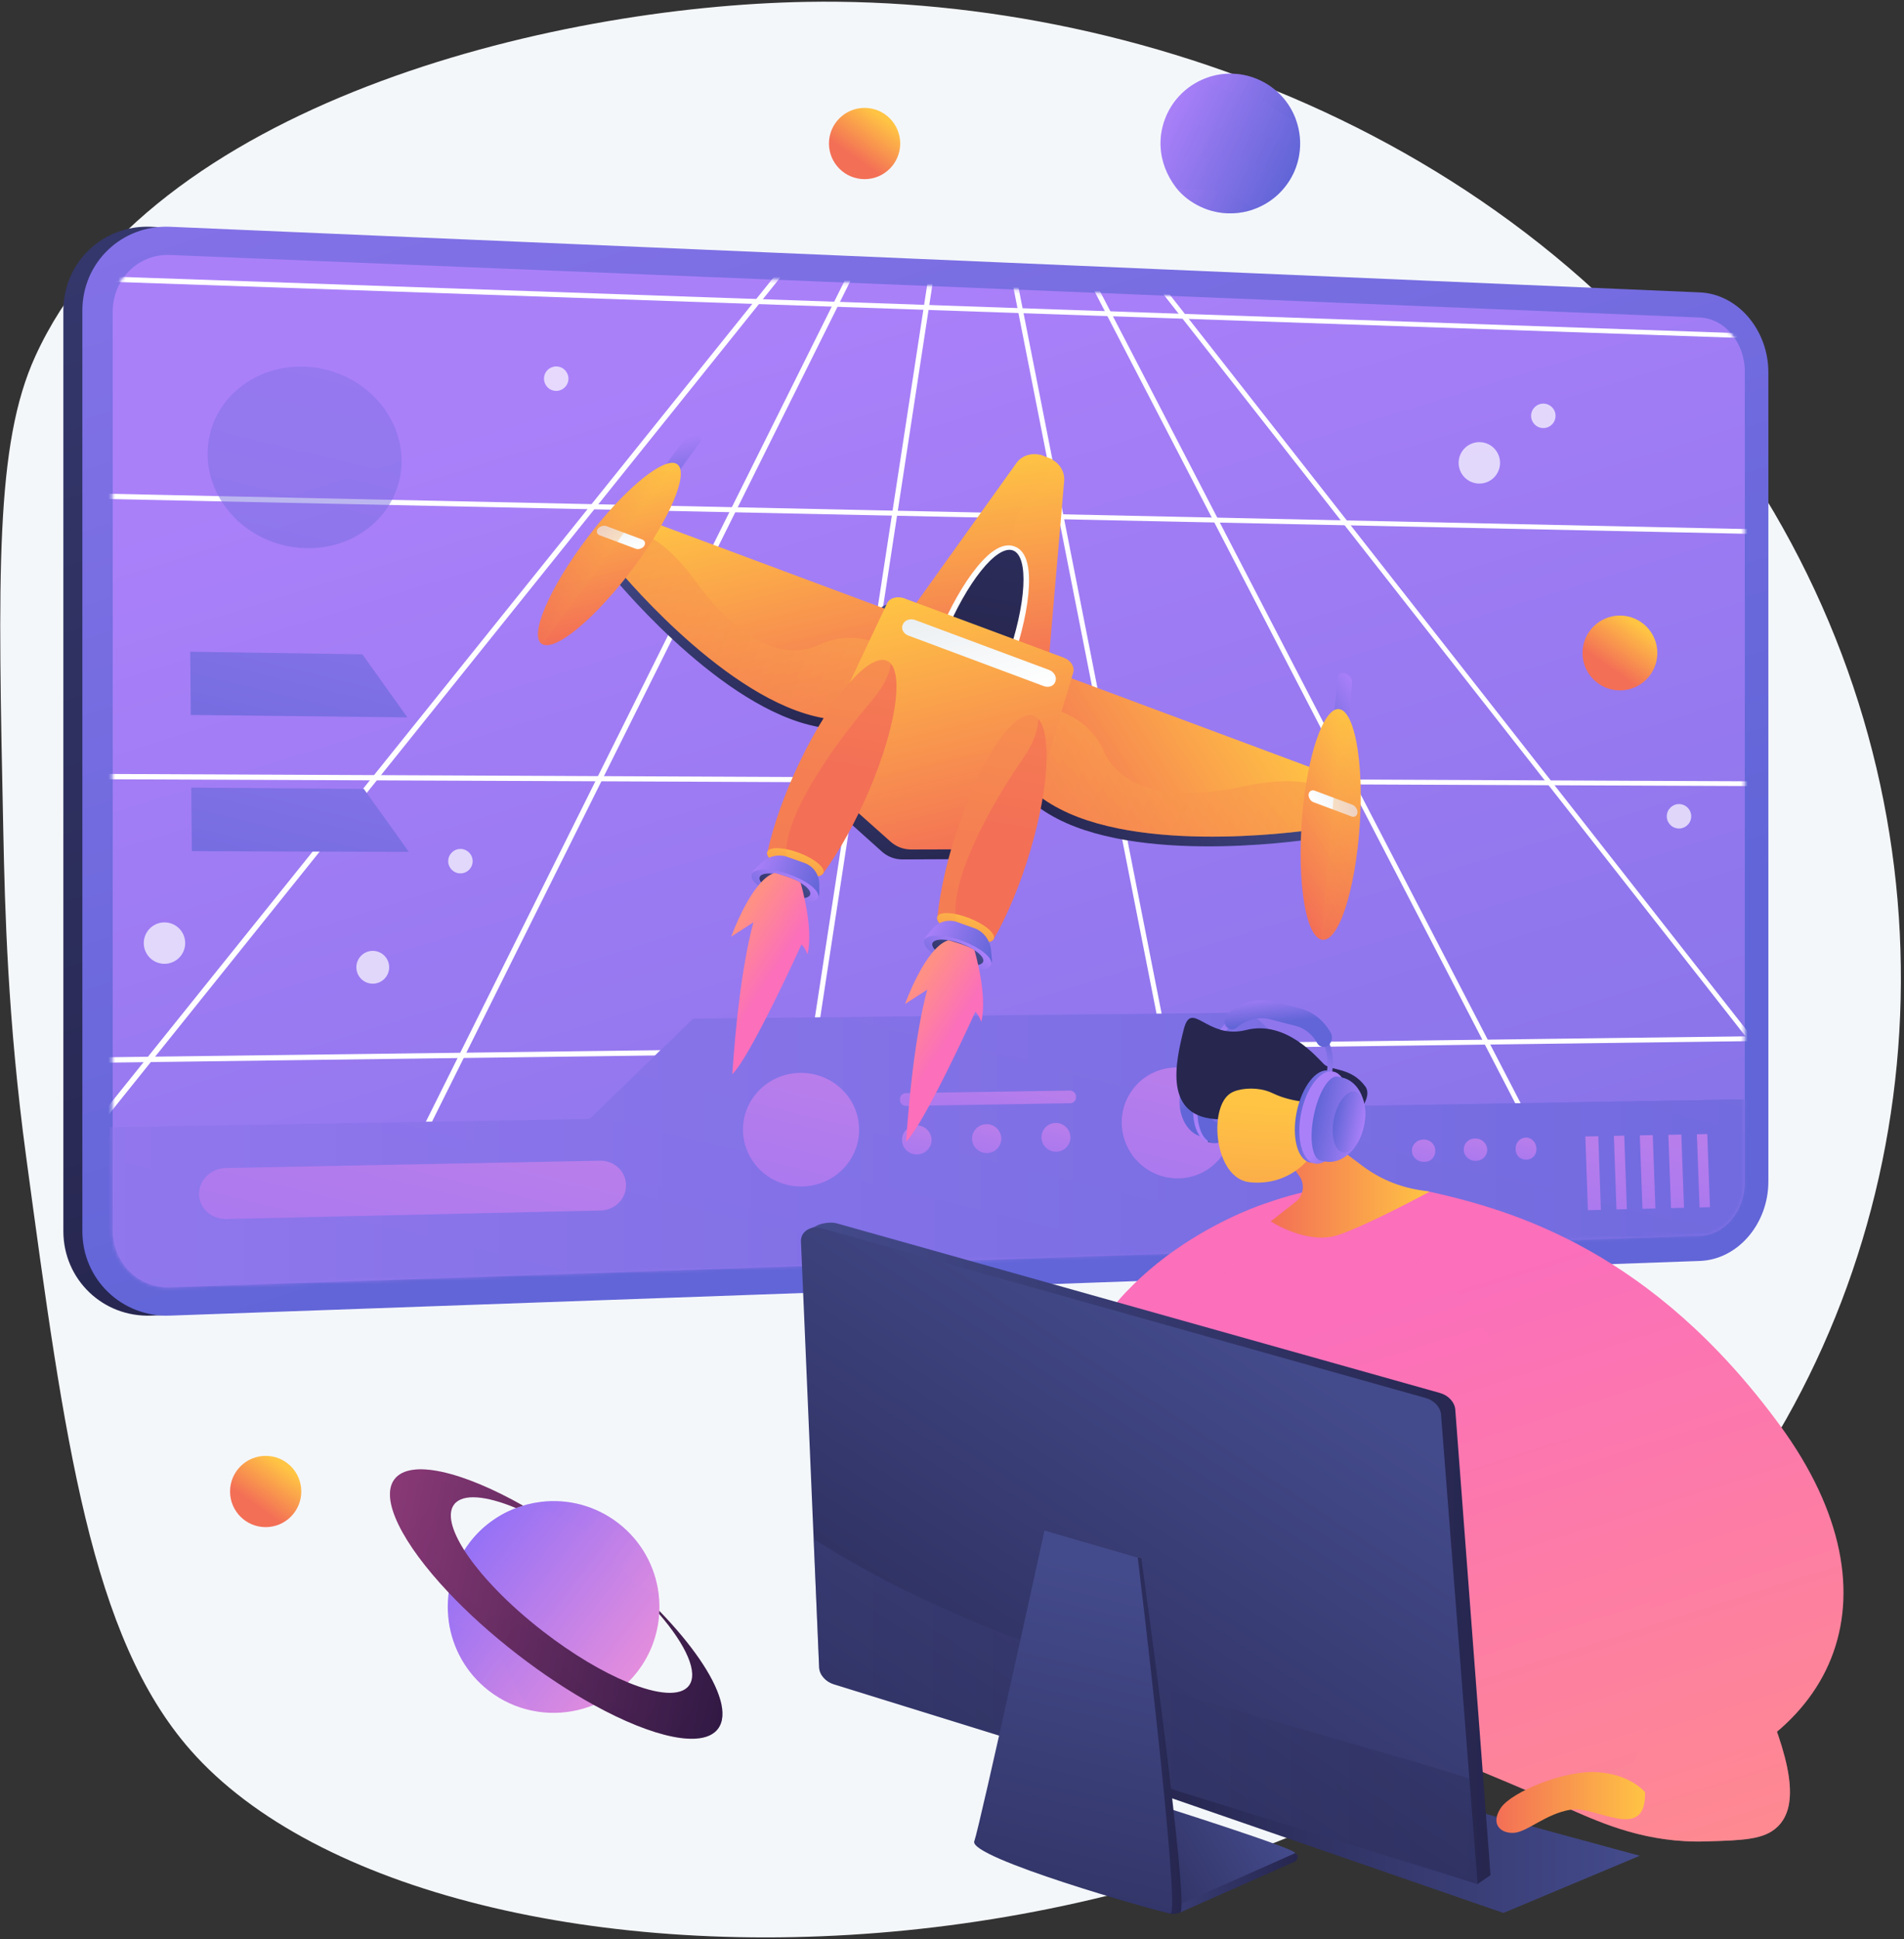 <svg width="554" height="564" viewBox="0 0 554 564" fill="none" xmlns="http://www.w3.org/2000/svg">
<rect x="0" y="0" width="554" height="564" fill="#333333" stroke="none"/>
<path d="M234.658 0.541C159.672 1.865 43.655 30.376 10.261 103.644C-1.403 129.234 -0.613 166.854 0.966 242.093C1.43 264.208 2.2 296.441 7.605 336.435C18.833 419.515 26.477 476.072 55.406 509.005C127.892 591.524 389.732 589.14 501.546 440.579C562.54 359.537 571.924 244.253 516.151 148.977C454.747 44.08 335.047 -1.233 234.658 0.541Z" fill="#F4F7FA"/>
<path d="M43.931 382.658C29.912 383.158 18.435 372.135 18.435 358.081V90.349C18.435 76.295 29.912 65.354 43.931 65.955L489.069 85.047C500.089 85.52 509.004 95.953 509.004 108.305V343.641C509.004 355.994 500.089 366.363 489.069 366.757L43.931 382.658Z" fill="url(#paint0_linear_107_796)"/>
<path d="M489.069 92.351L43.931 74.166C34.746 73.791 27.269 81.18 27.269 90.672V357.821C27.269 367.314 34.746 374.756 43.931 374.447L489.069 359.453C496.306 359.209 502.151 352.221 502.151 343.843V108.055C502.151 99.677 496.306 92.646 489.069 92.351Z" fill="url(#paint1_linear_107_796)"/>
<path d="M488.948 92.351L43.81 74.166C34.625 73.791 27.148 81.18 27.148 90.672V357.821C27.148 367.314 34.625 374.757 43.81 374.447L488.948 359.453C496.185 359.21 502.03 352.221 502.03 343.843V108.055C502.03 99.677 496.185 92.646 488.948 92.351Z" fill="url(#paint2_linear_107_796)"/>
<mask id="mask0_107_796" style="mask-type:luminance" maskUnits="userSpaceOnUse" x="27" y="74" width="476" height="301">
<path d="M488.948 92.351L43.81 74.166C34.625 73.791 27.148 81.18 27.148 90.672V357.821C27.148 367.314 34.625 374.757 43.81 374.447L488.948 359.453C496.185 359.21 502.03 352.221 502.03 343.843V108.055C502.03 99.677 496.185 92.646 488.948 92.351Z" fill="white"/>
</mask>
<g mask="url(#mask0_107_796)">
<path d="M-79.345 455.549L-80.743 454.616L224.753 74.214L225.968 75.144L-79.345 455.549Z" fill="url(#paint3_linear_107_796)"/>
<path d="M72.868 421.266L71.38 420.627L245.448 71.177L246.804 71.867L72.868 421.266Z" fill="url(#paint4_linear_107_796)"/>
<path d="M216.829 402.38L215.295 402.178L266.183 70.214L267.65 70.511L216.829 402.38Z" fill="url(#paint5_linear_107_796)"/>
<path d="M351.287 397.813L286.9 71.258L288.342 71.075L352.72 397.518L351.287 397.813Z" fill="url(#paint6_linear_107_796)"/>
<path d="M479.609 406.247L307.482 74.193L308.772 73.614L480.823 405.568L479.609 406.247Z" fill="url(#paint7_linear_107_796)"/>
<path d="M600.482 426.456L327.77 78.955L328.891 78.133L601.48 425.56L600.482 426.456Z" fill="url(#paint8_linear_107_796)"/>
<path d="M570.006 156.69L-35.242 143.842L-35.247 142.293L569.948 155.334L570.006 156.69Z" fill="url(#paint9_linear_107_796)"/>
<path d="M567.615 100.595L-35.433 79.814L-35.437 78.278L567.558 99.248L567.615 100.595Z" fill="url(#paint10_linear_107_796)"/>
<path d="M573.085 228.934L-34.996 226.402L-35 224.836L573.027 227.565L573.085 228.934Z" fill="url(#paint11_linear_107_796)"/>
<path d="M576.194 301.865L-34.747 309.86L-34.752 308.277L576.135 300.483L576.194 301.865Z" fill="url(#paint12_linear_107_796)"/>
<path d="M579.332 375.493L-34.495 394.232L-34.5 392.631L579.272 374.097L579.332 375.493Z" fill="url(#paint13_linear_107_796)"/>
<path d="M507.052 319.673L387.394 321.702L358.419 294.55L294.636 295.239L262.637 295.585L196.086 296.305L165.945 325.458L26.462 327.823L21.752 387.685L264.531 380.563L296.692 379.619L513.241 373.267L507.052 319.673Z" fill="url(#paint14_linear_107_796)"/>
<path opacity="0.5" d="M507.053 319.673L387.422 321.702L358.454 294.549L294.686 295.239L262.694 295.584L196.159 296.304L166.025 325.457L26.576 327.822L21.868 387.682L264.588 380.562L296.742 379.618L513.241 373.267L507.053 319.673Z" fill="url(#paint15_linear_107_796)"/>
<path d="M244.437 328.255C244.628 337.349 237.258 344.891 227.94 345.092C218.584 345.293 210.83 338.022 210.658 328.86C210.485 319.71 217.943 312.191 227.28 312.057C236.58 311.924 244.246 319.172 244.437 328.255Z" fill="url(#paint16_linear_107_796)"/>
<path d="M353.048 326.31C353.297 335.186 346.329 342.543 337.451 342.734C328.538 342.926 321.097 335.827 320.865 326.886C320.632 317.956 327.682 310.621 336.579 310.493C345.44 310.366 352.799 317.444 353.048 326.31Z" fill="url(#paint17_linear_107_796)"/>
<path d="M265.504 331.479C265.556 333.811 263.682 335.739 261.314 335.785C258.944 335.832 256.98 333.976 256.929 331.639C256.878 329.304 258.758 327.377 261.127 327.335C263.493 327.293 265.452 329.148 265.504 331.479Z" fill="url(#paint18_linear_107_796)"/>
<path d="M285.804 331.099C285.859 333.42 284.004 335.34 281.658 335.386C279.309 335.432 277.359 333.584 277.305 331.258C277.252 328.933 279.113 327.015 281.46 326.973C283.805 326.932 285.749 328.779 285.804 331.099Z" fill="url(#paint19_linear_107_796)"/>
<path d="M305.923 330.723C305.981 333.033 304.145 334.944 301.819 334.99C299.491 335.035 297.557 333.195 297.5 330.88C297.443 328.566 299.285 326.656 301.612 326.615C303.936 326.574 305.866 328.413 305.923 330.723Z" fill="url(#paint20_linear_107_796)"/>
<path d="M307.549 319.197C307.572 320.113 306.752 320.869 305.831 320.884L258.168 321.67C257.227 321.686 256.359 320.948 256.339 320.021L256.331 319.649C256.311 318.723 257.099 317.961 258.04 317.946L305.718 317.198C306.639 317.184 307.517 317.914 307.54 318.829L307.549 319.197Z" fill="url(#paint21_linear_107_796)"/>
<path d="M176.627 344.675C176.694 348.667 173.402 351.981 169.268 352.075L60.303 354.556C55.965 354.655 52.414 351.409 52.378 347.309C52.343 343.211 55.834 339.821 60.168 339.736L169.034 337.598C173.164 337.517 176.561 340.684 176.627 344.675Z" fill="url(#paint22_linear_107_796)"/>
<path d="M412.088 334.713C412.144 336.456 410.814 337.901 409.102 337.936L408.712 337.941C406.999 337.977 405.351 336.592 405.297 334.846L405.291 334.666C405.236 332.921 406.8 331.479 408.512 331.446L408.787 331.44C410.498 331.407 412.027 332.79 412.082 334.533L412.088 334.713Z" fill="url(#paint23_linear_107_796)"/>
<path d="M427.182 334.423C427.239 336.161 425.777 337.597 424.077 337.632L423.737 337.639C422.036 337.674 420.446 336.296 420.389 334.556L420.383 334.376C420.327 332.637 421.759 331.196 423.46 331.164L423.816 331.159C425.516 331.127 427.119 332.507 427.176 334.244L427.182 334.423Z" fill="url(#paint24_linear_107_796)"/>
<path d="M441.521 334.274C441.58 336.005 440.24 337.284 438.55 337.284H438.472C436.781 337.284 435.541 336.129 435.483 334.396L435.477 334.141C435.419 332.407 436.67 330.942 438.359 330.909L438.444 330.888C440.132 330.855 441.457 332.298 441.515 334.029L441.521 334.274Z" fill="url(#paint25_linear_107_796)"/>
<path d="M460.272 351.903L456.494 351.992L455.749 330.547L459.523 330.477L460.272 351.903Z" fill="url(#paint26_linear_107_796)"/>
<path d="M467.828 351.69L464.806 351.778L464.051 330.375L467.069 330.305L467.828 351.69Z" fill="url(#paint27_linear_107_796)"/>
<path d="M476.141 351.501L472.363 351.589L471.598 330.227L475.372 330.156L476.141 351.501Z" fill="url(#paint28_linear_107_796)"/>
<path d="M484.455 351.301L480.676 351.389L479.902 330.068L483.676 329.998L484.455 351.301Z" fill="url(#paint29_linear_107_796)"/>
<path d="M492.013 351.111L488.99 351.201L488.206 329.919L491.225 329.847L492.013 351.111Z" fill="url(#paint30_linear_107_796)"/>
<path opacity="0.5" d="M111.307 133.757C111.49 148.27 99.103 159.786 83.547 159.451C67.888 159.115 55.011 146.914 54.88 132.228C54.75 117.571 67.372 106.125 82.978 106.635C98.483 107.142 111.125 119.272 111.307 133.757Z" fill="url(#paint31_linear_107_796)"/>
<path d="M112.987 208.648L49.975 207.954L49.818 189.56L99.909 190.307L112.987 208.648Z" fill="url(#paint32_linear_107_796)"/>
<path d="M113.438 244.322L50.284 244.104L50.126 225.623L100.33 225.993L113.438 244.322Z" fill="url(#paint33_linear_107_796)"/>
</g>
<path opacity="0.7" d="M424.909 140.65C428.237 140.65 430.934 137.953 430.934 134.625C430.934 131.297 428.237 128.599 424.909 128.599C421.581 128.599 418.883 131.297 418.883 134.625C418.883 137.953 421.581 140.65 424.909 140.65Z" fill="url(#paint34_linear_107_796)"/>
<path opacity="0.7" d="M42.329 280.334C45.657 280.334 48.355 277.636 48.355 274.309C48.355 270.981 45.657 268.283 42.329 268.283C39.001 268.283 36.304 270.981 36.304 274.309C36.304 277.636 39.001 280.334 42.329 280.334Z" fill="url(#paint35_linear_107_796)"/>
<path opacity="0.7" d="M443.525 124.504C445.489 124.504 447.081 122.912 447.081 120.948C447.081 118.984 445.489 117.392 443.525 117.392C441.561 117.392 439.969 118.984 439.969 120.948C439.969 122.912 441.561 124.504 443.525 124.504Z" fill="url(#paint36_linear_107_796)"/>
<path opacity="0.7" d="M482.987 240.983C484.951 240.983 486.543 239.391 486.543 237.427C486.543 235.463 484.951 233.871 482.987 233.871C481.023 233.871 479.431 235.463 479.431 237.427C479.431 239.391 481.023 240.983 482.987 240.983Z" fill="url(#paint37_linear_107_796)"/>
<path opacity="0.7" d="M156.309 113.674C158.273 113.674 159.865 112.082 159.865 110.118C159.865 108.154 158.273 106.562 156.309 106.562C154.345 106.562 152.753 108.154 152.753 110.118C152.753 112.082 154.345 113.674 156.309 113.674Z" fill="url(#paint38_linear_107_796)"/>
<path opacity="0.7" d="M128.438 254.032C130.402 254.032 131.994 252.44 131.994 250.476C131.994 248.512 130.402 246.92 128.438 246.92C126.474 246.92 124.882 248.512 124.882 250.476C124.882 252.44 126.474 254.032 128.438 254.032Z" fill="url(#paint39_linear_107_796)"/>
<path opacity="0.7" d="M102.931 286.111C105.566 286.111 107.702 283.975 107.702 281.34C107.702 278.705 105.566 276.568 102.931 276.568C100.295 276.568 98.159 278.705 98.159 281.34C98.159 283.975 100.295 286.111 102.931 286.111Z" fill="url(#paint40_linear_107_796)"/>
<path d="M49.462 382.658C35.443 383.158 23.965 372.135 23.965 358.081V90.349C23.965 76.295 35.443 65.354 49.462 65.955L494.599 85.047C505.619 85.52 514.535 95.953 514.535 108.305V343.641C514.535 355.994 505.619 366.363 494.599 366.757L49.462 382.658Z" fill="url(#paint41_linear_107_796)"/>
<path d="M494.6 92.351L49.462 74.166C40.277 73.791 32.8 81.18 32.8 90.672V357.821C32.8 367.314 40.277 374.756 49.462 374.447L494.6 359.453C501.836 359.209 507.681 352.221 507.681 343.843V108.055C507.681 99.677 501.836 92.646 494.6 92.351Z" fill="url(#paint42_linear_107_796)"/>
<mask id="mask1_107_796" style="mask-type:luminance" maskUnits="userSpaceOnUse" x="32" y="74" width="476" height="301">
<path d="M494.479 92.351L49.341 74.166C40.156 73.791 32.679 81.18 32.679 90.672V357.821C32.679 367.314 40.156 374.757 49.341 374.447L494.479 359.453C501.715 359.21 507.56 352.221 507.56 343.843V108.055C507.56 99.677 501.715 92.646 494.479 92.351Z" fill="white"/>
</mask>
<g mask="url(#mask1_107_796)">
<path d="M-73.815 455.549L-75.212 454.616L230.284 74.214L231.499 75.144L-73.815 455.549Z" fill="white"/>
<path d="M78.399 421.266L76.911 420.627L250.978 71.177L252.335 71.867L78.399 421.266Z" fill="white"/>
<path d="M222.36 402.38L220.825 402.178L271.714 70.214L273.181 70.511L222.36 402.38Z" fill="white"/>
<path d="M356.817 397.813L292.43 71.258L293.873 71.075L358.251 397.518L356.817 397.813Z" fill="white"/>
<path d="M485.139 406.247L313.012 74.193L314.302 73.614L486.354 405.568L485.139 406.247Z" fill="white"/>
<path d="M606.013 426.456L333.3 78.955L334.421 78.133L607.01 425.56L606.013 426.456Z" fill="white"/>
<path d="M575.537 156.69L-29.711 143.842L-29.716 142.293L575.479 155.334L575.537 156.69Z" fill="white"/>
<path d="M573.146 100.595L-29.902 79.814L-29.907 78.278L573.088 99.248L573.146 100.595Z" fill="white"/>
<path d="M578.616 228.934L-29.465 226.402L-29.47 224.836L578.557 227.565L578.616 228.934Z" fill="white"/>
<path d="M581.724 301.865L-29.216 309.86L-29.221 308.277L581.665 300.483L581.724 301.865Z" fill="white"/>
<path d="M584.862 375.493L-28.965 394.232L-28.969 392.631L584.803 374.097L584.862 375.493Z" fill="white"/>
<path d="M512.583 319.673L392.924 321.702L363.95 294.55L300.167 295.239L268.167 295.585L201.616 296.305L171.475 325.458L31.992 327.823L27.283 387.685L270.061 380.563L302.223 379.619L518.772 373.267L512.583 319.673Z" fill="url(#paint43_linear_107_796)"/>
<path opacity="0.5" d="M512.584 319.673L392.953 321.702L363.984 294.549L300.217 295.239L268.224 295.584L201.689 296.304L171.556 325.457L32.106 327.822L27.398 387.682L270.118 380.562L302.273 379.618L518.772 373.267L512.584 319.673Z" fill="url(#paint44_linear_107_796)"/>
<path d="M249.967 328.255C250.159 337.349 242.788 344.891 233.47 345.092C224.114 345.293 216.361 338.022 216.188 328.86C216.015 319.71 223.473 312.191 232.811 312.057C242.11 311.924 249.776 319.172 249.967 328.255Z" fill="url(#paint45_linear_107_796)"/>
<path d="M358.579 326.31C358.828 335.186 351.859 342.543 342.982 342.734C334.068 342.926 326.628 335.827 326.395 326.886C326.163 317.956 333.213 310.621 342.109 310.493C350.97 310.366 358.33 317.444 358.579 326.31Z" fill="url(#paint46_linear_107_796)"/>
<path d="M271.035 331.479C271.087 333.811 269.212 335.739 266.845 335.785C264.475 335.832 262.511 333.976 262.459 331.639C262.408 329.304 264.289 327.377 266.658 327.335C269.024 327.293 270.983 329.148 271.035 331.479Z" fill="url(#paint47_linear_107_796)"/>
<path d="M291.335 331.099C291.39 333.42 289.534 335.34 287.188 335.386C284.839 335.432 282.89 333.584 282.836 331.258C282.782 328.933 284.643 327.015 286.991 326.973C289.336 326.932 291.28 328.779 291.335 331.099Z" fill="url(#paint48_linear_107_796)"/>
<path d="M311.454 330.723C311.512 333.033 309.675 334.944 307.35 334.99C305.022 335.035 303.087 333.195 303.031 330.88C302.974 328.566 304.816 326.656 307.142 326.615C309.467 326.574 311.396 328.413 311.454 330.723Z" fill="url(#paint49_linear_107_796)"/>
<path d="M313.079 319.197C313.102 320.113 312.283 320.869 311.361 320.884L263.698 321.67C262.757 321.686 261.89 320.948 261.869 320.021L261.861 319.649C261.841 318.723 262.629 317.961 263.57 317.946L311.248 317.198C312.169 317.184 313.047 317.914 313.07 318.829L313.079 319.197Z" fill="url(#paint50_linear_107_796)"/>
<path d="M182.158 344.675C182.224 348.667 178.933 351.981 174.799 352.075L65.834 354.556C61.496 354.655 57.944 351.409 57.909 347.309C57.874 343.211 61.365 339.821 65.699 339.736L174.565 337.598C178.695 337.517 182.091 340.684 182.158 344.675Z" fill="url(#paint51_linear_107_796)"/>
<path d="M417.619 334.713C417.674 336.456 416.345 337.901 414.633 337.936L414.243 337.941C412.53 337.977 410.882 336.592 410.827 334.846L410.822 334.666C410.767 332.921 412.33 331.479 414.043 331.446L414.318 331.44C416.029 331.407 417.557 332.79 417.613 334.533L417.619 334.713Z" fill="url(#paint52_linear_107_796)"/>
<path d="M432.712 334.423C432.769 336.161 431.307 337.597 429.607 337.632L429.268 337.639C427.566 337.674 425.976 336.296 425.92 334.556L425.914 334.376C425.858 332.637 427.29 331.196 428.991 331.164L429.347 331.159C431.046 331.127 432.649 332.507 432.707 334.244L432.712 334.423Z" fill="url(#paint53_linear_107_796)"/>
<path d="M447.052 334.274C447.11 336.005 445.771 337.284 444.081 337.284H444.003C442.312 337.284 441.072 336.129 441.014 334.396L441.008 334.141C440.95 332.407 442.2 330.942 443.89 330.909L443.974 330.888C445.662 330.855 446.987 332.298 447.046 334.029L447.052 334.274Z" fill="url(#paint54_linear_107_796)"/>
<path d="M465.803 351.903L462.024 351.992L461.279 330.547L465.053 330.477L465.803 351.903Z" fill="url(#paint55_linear_107_796)"/>
<path d="M473.358 351.69L470.336 351.778L469.581 330.375L472.6 330.305L473.358 351.69Z" fill="url(#paint56_linear_107_796)"/>
<path d="M481.672 351.501L477.893 351.589L477.129 330.227L480.903 330.156L481.672 351.501Z" fill="url(#paint57_linear_107_796)"/>
<path d="M489.985 351.301L486.206 351.389L485.432 330.068L489.207 329.998L489.985 351.301Z" fill="url(#paint58_linear_107_796)"/>
<path d="M497.543 351.111L494.521 351.201L493.736 329.919L496.756 329.847L497.543 351.111Z" fill="url(#paint59_linear_107_796)"/>
<path opacity="0.5" d="M116.838 133.757C117.021 148.27 104.633 159.786 89.077 159.451C73.418 159.115 60.541 146.914 60.411 132.228C60.28 117.571 72.902 106.125 88.509 106.635C104.014 107.142 116.655 119.272 116.838 133.757Z" fill="url(#paint60_linear_107_796)"/>
<path d="M118.518 208.648L55.506 207.954L55.349 189.56L105.439 190.307L118.518 208.648Z" fill="url(#paint61_linear_107_796)"/>
<path d="M118.969 247.779L55.814 247.561L55.657 229.08L105.86 229.449L118.969 247.779Z" fill="url(#paint62_linear_107_796)"/>
</g>
<path opacity="0.7" d="M430.44 140.65C433.767 140.65 436.465 137.953 436.465 134.625C436.465 131.297 433.767 128.599 430.44 128.599C427.112 128.599 424.414 131.297 424.414 134.625C424.414 137.953 427.112 140.65 430.44 140.65Z" fill="white"/>
<path opacity="0.7" d="M47.86 280.334C51.188 280.334 53.885 277.636 53.885 274.309C53.885 270.981 51.188 268.283 47.86 268.283C44.532 268.283 41.834 270.981 41.834 274.309C41.834 277.636 44.532 280.334 47.86 280.334Z" fill="white"/>
<path opacity="0.7" d="M449.055 124.504C451.019 124.504 452.611 122.912 452.611 120.948C452.611 118.984 451.019 117.392 449.055 117.392C447.091 117.392 445.499 118.984 445.499 120.948C445.499 122.912 447.091 124.504 449.055 124.504Z" fill="white"/>
<path opacity="0.7" d="M492.043 237.996C492.357 236.057 491.041 234.23 489.102 233.916C487.163 233.601 485.337 234.918 485.022 236.856C484.708 238.795 486.024 240.622 487.963 240.936C489.901 241.251 491.728 239.934 492.043 237.996Z" fill="white"/>
<path opacity="0.7" d="M165.302 110.957C165.754 109.046 164.57 107.131 162.659 106.679C160.747 106.228 158.832 107.411 158.381 109.323C157.929 111.234 159.113 113.149 161.024 113.601C162.936 114.052 164.851 112.868 165.302 110.957Z" fill="white"/>
<path opacity="0.7" d="M133.969 254.032C135.933 254.032 137.525 252.44 137.525 250.476C137.525 248.512 135.933 246.92 133.969 246.92C132.005 246.92 130.413 248.512 130.413 250.476C130.413 252.44 132.005 254.032 133.969 254.032Z" fill="white"/>
<path opacity="0.7" d="M108.461 286.111C111.096 286.111 113.232 283.975 113.232 281.34C113.232 278.705 111.096 276.568 108.461 276.568C105.826 276.568 103.69 278.705 103.69 281.34C103.69 283.975 105.826 286.111 108.461 286.111Z" fill="white"/>
<path d="M136.709 448.569C136.669 448.621 136.626 448.676 136.589 448.73C131.416 455.506 129.492 463.75 130.571 471.588C131.63 479.304 135.596 486.629 142.247 491.768C146.052 494.709 150.324 496.614 154.737 497.538C154.737 497.544 154.74 497.541 154.74 497.541C163.696 499.422 173.207 497.234 180.474 491.335C182.288 489.861 183.961 488.16 185.45 486.233C187.421 483.682 188.928 480.919 189.989 478.049C191.728 473.327 192.256 468.306 191.622 463.431C190.613 455.631 186.624 448.215 179.911 443.028C173.228 437.863 165.092 435.873 157.318 436.834C152.067 437.478 146.985 439.468 142.629 442.728C140.449 444.36 138.454 446.31 136.709 448.569Z" fill="url(#paint63_linear_107_796)"/>
<path opacity="0.2" d="M136.709 448.569C136.669 448.621 136.626 448.676 136.589 448.73C137.102 449.443 137.755 450.217 138.553 451.058C146.672 459.583 155.134 459.377 160.864 472.108C165.748 482.96 173.01 492.11 180.474 491.335C182.288 489.861 183.961 488.16 185.45 486.233C187.421 483.682 188.928 480.919 189.989 478.049C185.353 478.426 176.735 478.129 172.7 471.565C167.027 462.34 166.926 456.205 154.636 450.17C146.72 446.279 143.604 444.722 142.629 442.728C140.449 444.36 138.454 446.31 136.709 448.569Z" fill="url(#paint64_linear_107_796)"/>
<path opacity="0.2" d="M130.57 471.588C131.63 479.304 135.596 486.628 142.247 491.768C146.052 494.708 150.323 496.614 154.737 497.538C153.922 496.805 153.194 495.941 152.57 494.929C146.897 485.704 146.795 479.569 134.505 473.534C133.031 472.81 131.725 472.169 130.57 471.588Z" fill="url(#paint65_linear_107_796)"/>
<path opacity="0.2" d="M157.317 436.834C158.721 438.988 161.317 441.176 165.61 442.905C176.827 447.422 179.341 457.149 187.892 462.2C189.336 463.051 190.569 463.417 191.621 463.431C190.613 455.631 186.624 448.215 179.911 443.028C173.228 437.863 165.092 435.873 157.317 436.834Z" fill="url(#paint66_linear_107_796)"/>
<path d="M114.81 430.209C110.406 435.908 117.082 448.965 130.536 463.212C136.135 469.142 142.905 475.277 150.537 481.174C158.114 487.029 165.704 492.002 172.806 495.913C190.055 505.402 204.447 508.609 208.866 502.891C210.428 500.87 210.598 497.93 209.57 494.338C207.6 487.465 201.239 478.217 191.825 468.514C191.82 468.816 191.806 469.122 191.787 469.423C199.664 478.536 203.302 486.588 200.424 490.311C197.974 493.483 191.299 492.881 182.707 489.339C175.412 486.349 166.736 481.238 158.084 474.551C147.748 466.564 139.593 457.979 135.075 450.892C131.356 445.039 130.11 440.205 132.157 437.557C134.632 434.354 141.414 435.007 150.134 438.637C150.628 438.447 151.118 438.276 151.619 438.119C151.819 438.055 152.016 437.994 152.216 437.937C134.377 427.861 119.347 424.337 114.81 430.209Z" fill="url(#paint67_linear_107_796)"/>
<path opacity="0.2" d="M114.81 430.209C110.406 435.908 117.082 448.965 130.536 463.212C136.135 469.142 142.905 475.277 150.537 481.174C158.114 487.029 165.704 492.002 172.806 495.913C190.055 505.402 204.447 508.609 208.866 502.891C210.428 500.87 210.598 497.93 209.57 494.338C208.229 496.597 206.249 498.274 203.357 497.591C196.113 495.885 195.624 494.012 189.599 497.598C183.575 501.183 169.61 491.232 164.891 485.25C160.172 479.269 156.392 473.753 146.334 470.651C136.276 467.549 125.82 457.912 126.95 450.742C128.08 443.572 124.953 437.544 120.934 434.687C116.914 431.83 124.033 427.99 130.147 431.158C136.262 434.326 142.262 433.499 145.699 434.873C147.174 435.463 149.473 436.792 151.619 438.119C151.818 438.055 152.016 437.995 152.216 437.937C134.377 427.861 119.347 424.337 114.81 430.209Z" fill="url(#paint68_linear_107_796)"/>
<path d="M376.382 50.356C376.363 50.395 376.344 50.436 376.323 50.475C376.145 50.849 375.96 51.213 375.762 51.569C375.566 51.926 375.36 52.275 375.145 52.614C372.645 56.57 368.932 59.417 364.733 60.894C364.128 61.107 363.512 61.291 362.889 61.448C362.577 61.526 362.264 61.594 361.947 61.658C357.844 62.484 353.445 62.065 349.367 60.154C346.496 58.809 344.056 56.954 342.207 54.593L342.205 54.592C339.476 51.017 337.833 46.84 337.682 42.427C337.675 42.242 337.673 42.056 337.671 41.869C337.659 40.452 337.805 39.011 338.104 37.593C338.237 36.959 338.403 36.325 338.601 35.697C338.801 35.067 339.03 34.443 339.293 33.824C339.39 33.591 339.494 33.356 339.601 33.128C340.383 31.458 341.364 29.945 342.502 28.603C342.675 28.397 342.851 28.195 343.032 27.999C345.277 25.556 348.064 23.731 351.113 22.633C355.992 20.873 361.543 20.977 366.609 23.35C371.652 25.713 375.271 29.884 377.051 34.733C378.256 38.007 378.621 41.586 378.023 45.124C377.983 45.356 377.94 45.587 377.891 45.819C377.693 46.778 377.425 47.732 377.08 48.674C376.942 49.051 376.794 49.425 376.634 49.798C376.553 49.984 376.469 50.169 376.382 50.356Z" fill="url(#paint69_linear_107_796)"/>
<path opacity="0.3" d="M376.382 50.355C376.363 50.395 376.344 50.436 376.323 50.475C376.145 50.849 375.96 51.213 375.763 51.569C375.566 51.926 375.358 52.274 375.143 52.612C367.662 50.193 365.024 44.712 355.09 45.795C347.852 46.585 340.9 45.795 337.682 42.427C337.675 42.242 337.673 42.056 337.671 41.869C337.659 40.452 337.805 39.011 338.104 37.593C338.237 36.959 338.403 36.325 338.601 35.697C338.801 35.067 339.03 34.442 339.293 33.824C339.39 33.591 339.494 33.356 339.601 33.128C340.383 31.458 341.364 29.945 342.502 28.603C343.796 32.043 346.601 37.148 351.863 37.309C359.823 37.554 364.003 35.154 371.814 41.303C374.628 43.518 376.496 44.98 377.882 45.814C377.688 46.776 377.421 47.73 377.08 48.674C376.942 49.052 376.794 49.425 376.634 49.798C376.553 49.984 376.469 50.169 376.382 50.355Z" fill="url(#paint70_linear_107_796)"/>
<path opacity="0.3" d="M364.733 60.894C359.889 62.599 354.398 62.481 349.379 60.13C346.508 58.785 344.103 56.854 342.23 54.544C342.906 54.801 343.632 54.968 344.414 55.029C351.534 55.575 355.162 53.785 362.406 59.173C363.275 59.819 364.044 60.392 364.733 60.894Z" fill="url(#paint71_linear_107_796)"/>
<path opacity="0.3" d="M377.051 34.733C375.366 34.559 373.3 33.696 370.992 31.7C364.962 26.483 358.5 27.941 352.96 24.448C352.025 23.858 351.439 23.246 351.114 22.633C355.992 20.873 361.543 20.977 366.609 23.35C371.652 25.713 375.271 29.884 377.051 34.733Z" fill="url(#paint72_linear_107_796)"/>
<path d="M77.302 444.175C83.025 444.175 87.665 439.536 87.665 433.813C87.665 428.09 83.025 423.45 77.302 423.45C71.579 423.45 66.94 428.09 66.94 433.813C66.94 439.536 71.579 444.175 77.302 444.175Z" fill="url(#paint73_linear_107_796)"/>
<path d="M251.566 52.106C257.289 52.106 261.928 47.467 261.928 41.743C261.928 36.02 257.289 31.381 251.566 31.381C245.843 31.381 241.203 36.02 241.203 41.743C241.203 47.467 245.843 52.106 251.566 52.106Z" fill="url(#paint74_linear_107_796)"/>
<path d="M471.345 200.808C477.356 200.808 482.228 195.935 482.228 189.925C482.228 183.914 477.356 179.041 471.345 179.041C465.334 179.041 460.462 183.914 460.462 189.925C460.462 195.935 465.334 200.808 471.345 200.808Z" fill="url(#paint75_linear_107_796)"/>
<path d="M261.057 176.021L307.645 193.362C309.788 194.159 310.949 196.088 310.438 197.773L295.323 247.538C294.659 249.722 292.214 250.785 289.749 249.846L262.613 249.972C260.381 249.981 258.246 249.171 256.59 247.687L236.328 229.512C233.899 228.587 232.77 226.18 233.742 224.134L255.929 177.46C256.68 175.879 258.941 175.234 261.057 176.021Z" fill="url(#paint76_linear_107_796)"/>
<path d="M263.748 179.391L304.861 195.357L309.636 139.877C309.85 137.375 308.466 134.932 306.188 133.722C306.161 133.707 306.136 133.663 306.137 133.66L306.166 133.578L302.577 132.214L302.546 132.296C300.05 131.658 297.261 132.58 295.798 134.63L263.748 179.391Z" fill="url(#paint77_linear_107_796)"/>
<path opacity="0.3" d="M263.748 179.391L284.408 187.415C293.074 172.809 292.748 149.347 300.276 144.196C303.751 141.817 305.426 137.474 306.188 133.722C306.161 133.707 306.136 133.663 306.137 133.66L306.166 133.578L302.577 132.214L302.546 132.296C300.05 131.658 297.261 132.58 295.798 134.63L263.748 179.391Z" fill="url(#paint78_linear_107_796)"/>
<path d="M264.503 182.047L187.117 153.194L177.434 166.655C177.434 166.655 207.326 203.867 235.525 210.859C263.476 217.79 264.123 192.689 264.503 182.047Z" fill="url(#paint79_linear_107_796)"/>
<path d="M188.45 151.342L178.99 164.493C178.99 164.493 208.791 201.295 236.795 208.251C244.333 210.123 249.926 209.722 254.031 207.722C264.8 202.493 265.159 187.614 265.409 180.011L188.45 151.342Z" fill="url(#paint80_linear_107_796)"/>
<path opacity="0.3" d="M185.994 154.756L178.99 164.493C178.99 164.493 208.791 201.295 236.795 208.251C244.333 210.123 249.977 209.61 254.08 207.612L259.963 189.426C259.963 189.426 250.076 182.149 238.642 187.443C226.703 192.97 213.604 184.372 203.08 169.955C197.76 162.666 192.291 157.068 185.994 154.756Z" fill="url(#paint81_linear_107_796)"/>
<path d="M185.481 146.304C184.818 147.199 185.236 148.285 186.416 148.724C187.597 149.164 189.085 148.787 189.736 147.887L203.729 128.533C204.301 127.742 203.869 126.774 202.767 126.368C201.666 125.962 200.303 126.268 199.721 127.055L185.481 146.304Z" fill="url(#paint82_linear_107_796)"/>
<path d="M171.088 156.182C159.832 170.971 153.575 185.386 157.903 187.417C157.953 187.44 158.003 187.463 158.056 187.483C162.688 189.238 175.875 177.241 186.591 161.981C196.419 147.984 200.578 136.262 196.596 134.79C196.551 134.773 196.503 134.761 196.458 134.744L196.455 134.743C196.296 134.684 196.111 134.661 195.919 134.646C191.5 134.252 181.014 143.141 171.088 156.182Z" fill="url(#paint83_linear_107_796)"/>
<path d="M173.958 153.788C173.435 154.477 173.623 155.366 174.451 155.675L184.959 159.604C185.789 159.914 186.921 159.517 187.416 158.815C187.909 158.117 187.694 157.227 186.87 156.919L176.444 153.026C175.622 152.719 174.478 153.101 173.958 153.788Z" fill="url(#paint84_linear_107_796)"/>
<path opacity="0.3" d="M171.043 156.165C159.786 170.953 153.798 185.471 157.805 187.38L196.374 134.713L196.456 134.743C196.294 134.683 196.081 134.661 195.899 134.638C191.479 134.244 180.971 143.124 171.043 156.165Z" fill="url(#paint85_linear_107_796)"/>
<path d="M305.006 197.148L384.826 226.908L383.18 243.842C383.18 243.842 334.09 251.869 307.63 238.127C281.779 224.703 298.144 205.423 305.006 197.148Z" fill="url(#paint86_linear_107_796)"/>
<path d="M385.052 224.58L383.444 241.119C383.444 241.119 334.71 248.923 308.421 235.308C301.41 231.677 297.448 227.651 295.678 223.415C291.038 212.347 300.766 200.915 305.687 195.015L385.052 224.58Z" fill="url(#paint87_linear_107_796)"/>
<path opacity="0.3" d="M384.635 228.871L383.444 241.119C383.444 241.119 334.71 248.923 308.421 235.308C301.41 231.677 297.485 227.533 295.715 223.299L303.484 205.706C303.484 205.706 315.937 206.753 321.121 218.361C326.559 230.537 342.536 232.814 360.655 228.936C369.869 226.963 378.032 226.368 384.635 228.871Z" fill="url(#paint88_linear_107_796)"/>
<path d="M389.196 196.909C389.289 195.915 390.303 195.46 391.461 195.887C392.62 196.314 393.495 197.465 393.413 198.463L391.417 222.91C391.324 224.049 390.237 224.6 388.991 224.136C387.745 223.672 386.821 222.373 386.927 221.239L389.196 196.909Z" fill="url(#paint89_linear_107_796)"/>
<path d="M395.613 240.167C394.31 259.284 389.257 274.691 384.38 273.247C384.324 273.23 384.268 273.212 384.212 273.191C379.297 271.328 377.144 253.053 379.221 234.035C381.121 216.631 385.941 204.823 390.129 206.372C390.177 206.39 390.223 206.412 390.271 206.43L390.274 206.431C390.442 206.493 390.605 206.6 390.768 206.717C394.567 209.397 396.76 223.351 395.613 240.167Z" fill="url(#paint90_linear_107_796)"/>
<path d="M394.985 236.36C394.923 237.248 394.153 237.804 393.275 237.476L382.166 233.323C381.291 232.996 380.668 231.921 380.76 231.046C380.853 230.175 381.641 229.638 382.509 229.962L393.528 234.076C394.399 234.401 395.047 235.476 394.985 236.36Z" fill="url(#paint91_linear_107_796)"/>
<path opacity="0.3" d="M395.624 240.171C394.321 259.289 389.503 274.785 384.404 273.256L390.291 206.437L390.274 206.43C390.445 206.494 390.613 206.614 390.773 206.719C394.572 209.399 396.77 223.355 395.624 240.171Z" fill="url(#paint92_linear_107_796)"/>
<path d="M270.111 224.177C273.771 225.562 278.218 222.59 283.178 215.557C287.42 209.541 291.439 201.35 294.491 192.66C297.405 184.361 299.109 176.536 299.381 170.489C299.679 163.897 298.266 160.067 295.192 158.935C292.122 157.804 288.487 159.771 284.282 164.91C280.43 169.618 276.456 176.579 273.069 184.675C269.523 193.152 267.03 201.887 266.157 209.151C265.136 217.651 266.455 222.795 270.111 224.177Z" fill="url(#paint93_linear_107_796)"/>
<path d="M274.688 185.279C267.347 203.045 265.274 220.458 270.746 222.526C276.226 224.597 286.4 210.2 292.864 192.054C298.747 175.536 299.38 161.809 294.744 160.101C290.114 158.395 281.371 169.102 274.688 185.279Z" fill="url(#paint94_linear_107_796)"/>
<path d="M263.188 174.056L309.482 191.27C311.612 192.062 312.773 193.971 312.272 195.635L297.513 244.743C296.866 246.896 294.448 247.94 292.001 247.009L265.116 247.082C262.905 247.086 260.786 246.283 259.138 244.817L238.966 226.848C236.554 225.931 235.422 223.554 236.374 221.536L258.109 175.471C258.846 173.909 261.085 173.275 263.188 174.056Z" fill="url(#paint95_linear_107_796)"/>
<path d="M232.759 221.484C228.322 230.709 225.073 239.898 223.388 247.531C223.326 247.809 223.266 248.084 223.21 248.356C223.445 249.796 226.005 251.817 229.603 253.3C229.798 253.38 229.994 253.46 230.194 253.536C234.435 255.166 238.395 255.419 239.408 254.198C239.427 254.174 239.445 254.149 239.465 254.121C244.239 247.584 249.126 238.823 253.167 229.233C260.551 211.713 262.724 196.999 259.197 193.04C258.836 192.63 258.411 192.33 257.924 192.148C252.748 190.21 241.819 202.649 232.759 221.484Z" fill="url(#paint96_linear_107_796)"/>
<path d="M223.294 247.689C223.199 247.891 223.173 248.116 223.21 248.356C223.457 249.873 226.289 252.036 230.194 253.536C234.435 255.166 238.395 255.419 239.408 254.198C239.426 254.174 239.445 254.149 239.465 254.121C239.505 254.064 239.54 254 239.569 253.935C240.215 252.428 237.109 249.825 232.64 248.112C228.342 246.465 224.309 246.225 223.388 247.531C223.351 247.58 223.321 247.632 223.294 247.689Z" fill="url(#paint97_linear_107_796)"/>
<path opacity="0.3" d="M232.759 221.484C228.322 230.709 225.073 239.898 223.388 247.531C223.326 247.809 223.266 248.084 223.21 248.356C223.445 249.796 226.005 251.817 229.603 253.3C229.47 252.524 229.306 251.756 229.107 250.995C226.086 239.481 242.955 216.316 253.312 204.224C257.51 199.323 258.928 195.644 259.197 193.04C258.836 192.63 258.411 192.331 257.924 192.148C252.748 190.21 241.819 202.649 232.759 221.484Z" fill="url(#paint98_linear_107_796)"/>
<path d="M234.037 250.988L229.114 249.237C226.496 248.306 223.441 249.046 221.368 251.128L219.38 253.125C218.643 253.866 218.851 255.041 219.782 255.372L236.416 261.301C237.35 261.634 238.37 260.895 238.37 259.891L238.371 257.182C238.372 254.359 236.658 251.92 234.037 250.988Z" fill="url(#paint99_linear_107_796)"/>
<path d="M238.021 261.094C237.286 262.94 232.336 262.898 226.975 260.986C221.618 259.075 217.945 256.045 218.76 254.23C219.568 252.43 224.493 252.503 229.77 254.383C235.052 256.263 238.75 259.262 238.021 261.094Z" fill="url(#paint100_linear_107_796)"/>
<path d="M235.707 260.269C235.141 261.668 231.381 261.633 227.315 260.183C223.251 258.734 220.457 256.434 221.068 255.053C221.676 253.68 225.421 253.733 229.439 255.165C233.46 256.596 236.269 258.878 235.707 260.269Z" fill="url(#paint101_linear_107_796)"/>
<path d="M279.253 239.139C275.873 248.837 273.646 258.483 272.783 266.486C272.752 266.778 272.721 267.066 272.694 267.351C273.069 268.854 275.77 270.936 279.427 272.442C279.625 272.523 279.824 272.604 280.026 272.682C284.325 274.333 288.209 274.549 289.07 273.259C289.086 273.233 289.102 273.207 289.118 273.177C293.1 266.282 296.963 257.061 299.918 246.986C305.313 228.589 305.921 213.195 302.083 209.105C301.69 208.681 301.247 208.374 300.753 208.189C295.518 206.228 286.151 219.351 279.253 239.139Z" fill="url(#paint102_linear_107_796)"/>
<path d="M272.708 266.653C272.636 266.865 272.634 267.1 272.694 267.351C273.089 268.935 276.07 271.162 280.026 272.682C284.325 274.333 288.209 274.549 289.07 273.259C289.086 273.233 289.102 273.207 289.118 273.177C289.152 273.117 289.179 273.051 289.2 272.981C289.676 271.398 286.384 268.714 281.856 266.978C277.501 265.309 273.548 265.108 272.783 266.486C272.753 266.538 272.729 266.592 272.708 266.653Z" fill="url(#paint103_linear_107_796)"/>
<path opacity="0.3" d="M279.253 239.139C275.873 248.837 273.646 258.483 272.783 266.486C272.752 266.778 272.721 267.066 272.694 267.351C273.069 268.854 275.77 270.936 279.427 272.442C279.218 271.632 278.979 270.831 278.708 270.037C274.59 258.035 288.653 233.614 297.499 220.856C301.085 215.686 302.089 211.826 302.083 209.105C301.69 208.681 301.247 208.374 300.753 208.189C295.518 206.228 286.151 219.351 279.253 239.139Z" fill="url(#paint104_linear_107_796)"/>
<path d="M283.51 269.969L278.536 268.199C275.89 267.258 272.989 268.07 271.183 270.273L269.449 272.387C268.807 273.171 269.129 274.397 270.07 274.732L286.882 280.726C287.826 281.063 288.744 280.277 288.642 279.226L288.366 276.393C288.079 273.441 286.159 270.911 283.51 269.969Z" fill="url(#paint105_linear_107_796)"/>
<path d="M288.425 280.489C287.897 282.43 283.07 282.448 277.651 280.515C272.237 278.583 268.349 275.459 268.958 273.55C269.561 271.657 274.367 271.673 279.701 273.572C285.038 275.473 288.948 278.564 288.425 280.489Z" fill="url(#paint106_linear_107_796)"/>
<path d="M286.085 279.655C285.677 281.126 282.011 281.136 277.901 279.67C273.793 278.205 270.836 275.834 271.291 274.381C271.743 272.938 275.397 272.947 279.458 274.394C283.522 275.842 286.491 278.194 286.085 279.655Z" fill="url(#paint107_linear_107_796)"/>
<path d="M262.659 181.705C262.119 182.902 262.845 184.314 264.283 184.851L303.716 199.568C305.171 200.111 306.671 199.523 307.064 198.264L307.125 198.071C307.515 196.82 306.665 195.379 305.229 194.844L266.281 180.335C264.86 179.806 263.277 180.334 262.742 181.522L262.659 181.705Z" fill="url(#paint108_linear_107_796)"/>
<path d="M283.542 276.373C283.542 276.373 287.457 289.582 285.518 297.188C284.789 295.099 283.782 294.309 283.782 294.309C283.782 294.309 269.026 326.821 263.656 332.023C265.714 300.979 269.82 287.843 269.82 287.843L263.345 292.008C263.345 292.008 269.274 275.408 275.98 273.481C275.98 273.481 281.878 275.048 283.542 276.373Z" fill="url(#paint109_linear_107_796)"/>
<path d="M232.962 256.791C232.962 256.791 236.877 269.999 234.939 277.606C234.209 275.517 233.202 274.727 233.202 274.727C233.202 274.727 218.446 307.239 213.077 312.441C215.135 281.397 219.241 268.261 219.241 268.261L212.767 272.426C212.767 272.426 218.695 255.826 225.4 253.899C225.4 253.899 231.299 255.466 232.962 256.791Z" fill="url(#paint110_linear_107_796)"/>
<path d="M477.117 539.765L366.969 509.804L335.887 516.229V521.28L437.442 556.39L477.117 539.765Z" fill="url(#paint111_linear_107_796)"/>
<path d="M457.087 526.346C466.488 530.455 479.218 536.106 496.376 535.59C507.301 535.262 513.27 535.083 517.176 531.353C530.188 518.932 507.549 478.215 461.738 397.288C447.088 371.406 437.456 355.821 418.13 348.505C396.189 340.197 375.087 347.597 367.338 350.314C361.87 352.231 317.461 368.605 309.174 410.789C302.402 445.261 322.475 483.107 359.249 500.923C361.431 497.842 363.614 494.76 365.797 491.679C362.432 486.262 355.967 474.184 355.782 457.782C355.584 440.202 362.62 419.396 368.493 419.648C377.854 420.05 366.825 473.206 398.923 501.694C404.118 506.304 400.873 501.775 457.087 526.346Z" fill="url(#paint112_linear_107_796)"/>
<path opacity="0.4" d="M325.737 436.211C327.755 422.134 334.03 378.359 361.174 367.647C382.458 359.248 403.509 376.332 413.56 365.722C417.627 361.429 417.963 354.64 416.988 348.097C417.369 348.232 417.749 348.36 418.13 348.504C437.456 355.821 447.087 371.406 461.738 397.287C507.548 478.215 530.188 518.932 517.176 531.353C513.27 535.082 507.301 535.262 496.376 535.59C479.218 536.106 466.488 530.455 457.087 526.346C400.873 501.775 404.118 506.304 398.923 501.693C366.825 473.206 377.854 420.05 368.493 419.648C362.62 419.396 355.584 440.202 355.782 457.782C355.967 474.184 362.432 486.262 365.797 491.679C363.614 494.76 361.431 497.842 359.249 500.923C345.615 494.318 334.283 484.955 325.758 474.036C324.177 462.875 323.747 450.092 325.737 436.211Z" fill="url(#paint113_linear_107_796)"/>
<path d="M478.657 521.28L471.276 518.227C471.276 518.227 512.554 476.439 435.131 391.228C435.131 391.228 396.993 342.365 415.966 346.606C440.546 352.101 480.742 363.852 517.833 414.476C554.925 465.101 533.651 509.403 478.657 521.28Z" fill="url(#paint114_linear_107_796)"/>
<path d="M478.657 521.28C478.657 521.28 474.57 516.123 464.865 515.456C455.161 514.79 439.72 521.239 436.672 525.857C433.623 530.476 436.532 533.301 440.454 533.097C444.375 532.894 449.768 527.501 457.087 526.346C464.405 525.19 479.042 536.08 478.657 521.28Z" fill="url(#paint115_linear_107_796)"/>
<path d="M376.993 349.558C379.285 347.759 379.763 344.478 378.077 342.1L373.116 335.101L378.291 325.534L396.503 339.167C401.337 342.786 406.98 345.174 412.944 346.125L415.966 346.606C415.966 346.606 398.424 356.124 389.429 359.19C380.434 362.255 369.745 355.248 369.745 355.248L376.993 349.558Z" fill="url(#paint116_linear_107_796)"/>
<path d="M356.002 306.756L354.819 306.516C349.952 305.526 344.924 310.048 343.588 316.617L343.513 316.985C342.178 323.554 345.04 329.681 349.907 330.671L351.089 330.911C353.544 331.41 356.634 326.408 357.991 319.738C359.347 313.067 358.457 307.255 356.002 306.756Z" fill="url(#paint117_linear_107_796)"/>
<path d="M360.765 320.302C359.28 327.603 355.232 332.943 351.605 332.205C347.978 331.468 346.146 324.932 347.631 317.631C349.116 310.33 353.355 305.029 356.982 305.766C360.609 306.504 362.249 313.001 360.765 320.302Z" fill="url(#paint118_linear_107_796)"/>
<path d="M351.416 332.167L352.801 332.449L358.177 306.009L356.793 305.728L351.416 332.167Z" fill="url(#paint119_linear_107_796)"/>
<path d="M362.056 320.564C360.571 327.865 356.427 333.186 352.801 332.449C349.174 331.711 347.437 325.194 348.922 317.893C350.407 310.593 354.551 305.272 358.177 306.009C361.804 306.747 363.541 313.263 362.056 320.564Z" fill="url(#paint120_linear_107_796)"/>
<path opacity="0.6" d="M359.06 319.955C358.252 323.925 355.999 326.818 354.027 326.417C352.055 326.016 351.111 322.472 351.918 318.503C352.726 314.533 354.979 311.64 356.951 312.041C358.923 312.442 359.867 315.985 359.06 319.955Z" fill="url(#paint121_linear_107_796)"/>
<path d="M383.092 334.853C383.092 334.853 401.385 321.644 397.256 316.003C393.126 310.362 387.24 311.463 385.238 309.536C383.235 307.61 374.191 296.653 362.587 299.586C350.982 302.519 346.681 290.324 344.388 299.586C342.094 308.848 338.256 325.205 354.797 325.557C371.337 325.909 383.092 334.853 383.092 334.853Z" fill="#26264F"/>
<path d="M380.994 336.76C380.994 336.76 375.272 345.026 363.66 343.868C353.284 342.833 351.503 322.091 358.06 317.968C360.25 316.592 364.667 316.159 368.279 317.198C370.414 317.812 371.145 318.627 374.654 319.571C377.892 320.444 378.8 320.162 379.785 320.93C381.017 321.891 381.941 324.162 379.986 330.139C381.947 328.434 384.321 327.845 386.021 328.622C386.292 328.746 387.013 329.207 387.425 329.878C388.913 332.306 386.518 335.232 380.994 336.76Z" fill="url(#paint122_linear_107_796)"/>
<path d="M387.501 312.512L386.59 317.165L385.084 316.873L385.996 312.22C386.53 309.502 386.306 306.827 385.489 304.471C384.947 302.888 384.121 301.452 383.08 300.239C381.61 298.527 379.692 297.272 377.464 296.704L377.404 296.687L370.007 294.786C366.515 293.891 362.877 294.631 359.763 296.893C358.886 297.529 358.086 298.26 357.373 299.069C357.14 299.318 356.925 299.577 356.719 299.852C356.289 299.757 355.549 299.594 355.041 299.473C355.455 298.88 355.901 298.304 356.4 297.77C357.166 296.902 358.026 296.119 358.972 295.439C359.196 295.284 359.411 295.13 359.635 294.983C362.688 293.005 366.137 292.274 369.5 292.894C369.81 292.945 370.119 293.014 370.42 293.091L374.729 294.201L377.877 295.01C380.879 295.784 383.373 297.641 385.102 300.161C385.842 301.211 386.435 302.38 386.883 303.628C387.845 306.32 388.112 309.39 387.501 312.512Z" fill="url(#paint123_linear_107_796)"/>
<path d="M358.052 299.347C358.663 299.472 359.33 299.315 359.887 298.852C362.731 296.49 366.268 295.625 369.589 296.479L377.047 298.395C379.652 299.065 381.852 300.826 383.242 303.354C383.899 304.55 385.321 304.87 386.418 304.069C387.514 303.268 387.871 301.65 387.213 300.455C385.211 296.813 382.043 294.277 378.291 293.312L370.833 291.396C366.184 290.201 361.239 291.411 357.261 294.714C356.208 295.589 355.943 297.224 356.668 298.367C357.009 298.904 357.509 299.237 358.052 299.347Z" fill="url(#paint124_linear_107_796)"/>
<path opacity="0.3" d="M362.289 294.779C368.205 294.073 368.578 292.394 371.501 292.854C376.967 293.716 377.978 299.952 383.408 300.261C384.682 300.334 385.831 300.059 386.77 299.7C386.924 299.946 387.071 300.197 387.213 300.455C387.87 301.65 387.514 303.268 386.417 304.069C385.321 304.87 383.899 304.55 383.242 303.354C381.851 300.826 379.651 299.065 377.047 298.395L369.588 296.479C366.267 295.625 362.73 296.49 359.887 298.852C359.329 299.315 358.663 299.472 358.052 299.347C357.508 299.237 357.008 298.904 356.667 298.367C356.01 297.331 356.167 295.891 356.986 294.979C358.503 295.045 360.295 295.017 362.289 294.779Z" fill="url(#paint125_linear_107_796)"/>
<path d="M377.293 323.436C375.792 330.818 377.548 337.406 381.214 338.152C384.881 338.897 389.07 333.518 390.572 326.137C392.073 318.755 390.317 312.167 386.65 311.421C382.983 310.675 378.794 316.055 377.293 323.436Z" fill="url(#paint126_linear_107_796)"/>
<path d="M378.599 323.701C377.097 331.083 378.853 337.671 382.52 338.417C386.186 339.163 390.376 333.783 391.877 326.402C393.378 319.02 391.622 312.432 387.956 311.686C384.289 310.941 380.1 316.32 378.599 323.701Z" fill="url(#paint127_linear_107_796)"/>
<path d="M389.243 313.15L390.438 313.393C395.359 314.394 398.253 320.589 396.902 327.23L396.827 327.603C395.476 334.243 390.392 338.816 385.472 337.815L384.277 337.572C381.795 337.067 380.894 331.191 382.266 324.447C383.637 317.703 386.761 312.646 389.243 313.15Z" fill="url(#paint128_linear_107_796)"/>
<path d="M388.123 325.443C387.133 330.311 388.296 334.657 390.721 335.15C393.145 335.643 395.913 332.096 396.903 327.229C397.893 322.361 396.73 318.015 394.305 317.522C391.881 317.029 389.113 320.576 388.123 325.443Z" fill="url(#paint129_linear_107_796)"/>
<path d="M433.696 545.392L423.435 409.99C423.272 407.848 421.438 405.85 419.007 405.166L243.377 355.796C241.805 355.354 238.79 355.787 237.593 356.529C236.397 357.272 235.039 357.112 235.098 358.493L242.439 483.623C242.561 485.704 244.273 487.678 246.616 488.439L429.922 547.984L433.696 545.392Z" fill="url(#paint130_linear_107_796)"/>
<path d="M429.922 547.985L419.289 411.449C419.122 409.309 417.29 407.316 414.861 406.633L239.224 357.261C237.652 356.819 236.045 356.993 234.848 357.736C233.651 358.478 232.991 359.711 233.05 361.092L238.337 484.982C238.428 487.111 240.193 489.142 242.603 489.889L429.922 547.985Z" fill="url(#paint131_linear_107_796)"/>
<path opacity="0.3" d="M429.922 547.984L242.603 489.889C240.193 489.141 238.428 487.111 238.337 484.982L236.742 447.618C292.349 483.1 362.365 496.802 427.531 517.292L429.922 547.984Z" fill="url(#paint132_linear_107_796)"/>
<path d="M336.712 552.142L343.357 556.269C343.357 556.269 374.904 542.279 376.793 541.44C377.093 541.307 378.39 539.691 376.793 539.027C368.339 535.508 336.083 527.17 336.083 527.17L319.295 535.145L336.712 552.142Z" fill="url(#paint133_linear_107_796)"/>
<path d="M336.712 549.729L343.357 553.856C343.357 553.856 374.904 539.866 376.793 539.027C378.681 538.187 336.083 524.758 336.083 524.758L319.295 532.731L336.712 549.729Z" fill="url(#paint134_linear_107_796)"/>
<path d="M303.906 445.191C303.906 445.191 287.958 530.528 286.279 535.285C284.73 539.676 329.898 553.919 340.699 556.619C341.597 556.844 342.936 556.45 343.357 556.269C346.435 556.549 332.096 453.235 332.096 453.235L331.046 453.025L303.906 445.191Z" fill="url(#paint135_linear_107_796)"/>
<path d="M303.906 445.191C303.906 445.191 285.16 530.808 283.481 535.564C281.803 540.321 335.803 555.71 340.56 556.549C343.637 556.829 331.047 453.025 331.047 453.025L303.906 445.191Z" fill="url(#paint136_linear_107_796)"/>
<defs>
<linearGradient id="paint0_linear_107_796" x1="87.272" y1="-333.835" x2="292.557" y2="325.842" gradientUnits="userSpaceOnUse">
<stop stop-color="#444B8C"/>
<stop offset="0.996" stop-color="#26264F"/>
</linearGradient>
<linearGradient id="paint1_linear_107_796" x1="221.8" y1="95.034" x2="419.496" y2="730.327" gradientUnits="userSpaceOnUse">
<stop stop-color="#444B8C"/>
<stop offset="0.996" stop-color="#26264F"/>
</linearGradient>
<linearGradient id="paint2_linear_107_796" x1="27.148" y1="224.304" x2="502.03" y2="224.304" gradientUnits="userSpaceOnUse">
<stop stop-color="#444B8C"/>
<stop offset="0.996" stop-color="#26264F"/>
</linearGradient>
<linearGradient id="paint3_linear_107_796" x1="-80.743" y1="264.881" x2="225.968" y2="264.881" gradientUnits="userSpaceOnUse">
<stop stop-color="#444B8C"/>
<stop offset="0.996" stop-color="#26264F"/>
</linearGradient>
<linearGradient id="paint4_linear_107_796" x1="71.38" y1="246.222" x2="246.804" y2="246.222" gradientUnits="userSpaceOnUse">
<stop stop-color="#444B8C"/>
<stop offset="0.996" stop-color="#26264F"/>
</linearGradient>
<linearGradient id="paint5_linear_107_796" x1="215.295" y1="236.297" x2="267.65" y2="236.297" gradientUnits="userSpaceOnUse">
<stop stop-color="#444B8C"/>
<stop offset="0.996" stop-color="#26264F"/>
</linearGradient>
<linearGradient id="paint6_linear_107_796" x1="286.9" y1="234.444" x2="352.72" y2="234.444" gradientUnits="userSpaceOnUse">
<stop stop-color="#444B8C"/>
<stop offset="0.996" stop-color="#26264F"/>
</linearGradient>
<linearGradient id="paint7_linear_107_796" x1="307.482" y1="239.93" x2="480.823" y2="239.93" gradientUnits="userSpaceOnUse">
<stop stop-color="#444B8C"/>
<stop offset="0.996" stop-color="#26264F"/>
</linearGradient>
<linearGradient id="paint8_linear_107_796" x1="327.77" y1="252.295" x2="601.48" y2="252.295" gradientUnits="userSpaceOnUse">
<stop stop-color="#444B8C"/>
<stop offset="0.996" stop-color="#26264F"/>
</linearGradient>
<linearGradient id="paint9_linear_107_796" x1="-35.246" y1="149.492" x2="570.006" y2="149.492" gradientUnits="userSpaceOnUse">
<stop stop-color="#444B8C"/>
<stop offset="0.996" stop-color="#26264F"/>
</linearGradient>
<linearGradient id="paint10_linear_107_796" x1="-35.437" y1="89.436" x2="567.615" y2="89.436" gradientUnits="userSpaceOnUse">
<stop stop-color="#444B8C"/>
<stop offset="0.996" stop-color="#26264F"/>
</linearGradient>
<linearGradient id="paint11_linear_107_796" x1="-35" y1="226.885" x2="573.085" y2="226.885" gradientUnits="userSpaceOnUse">
<stop stop-color="#444B8C"/>
<stop offset="0.996" stop-color="#26264F"/>
</linearGradient>
<linearGradient id="paint12_linear_107_796" x1="-34.751" y1="305.172" x2="576.193" y2="305.172" gradientUnits="userSpaceOnUse">
<stop stop-color="#444B8C"/>
<stop offset="0.996" stop-color="#26264F"/>
</linearGradient>
<linearGradient id="paint13_linear_107_796" x1="-34.5" y1="384.165" x2="579.332" y2="384.165" gradientUnits="userSpaceOnUse">
<stop stop-color="#444B8C"/>
<stop offset="0.996" stop-color="#26264F"/>
</linearGradient>
<linearGradient id="paint14_linear_107_796" x1="21.752" y1="341.117" x2="513.241" y2="341.117" gradientUnits="userSpaceOnUse">
<stop stop-color="#444B8C"/>
<stop offset="0.996" stop-color="#26264F"/>
</linearGradient>
<linearGradient id="paint15_linear_107_796" x1="434.335" y1="-323.401" x2="172.554" y2="749.581" gradientUnits="userSpaceOnUse">
<stop stop-color="#444B8C"/>
<stop offset="0.996" stop-color="#26264F"/>
</linearGradient>
<linearGradient id="paint16_linear_107_796" x1="257.775" y1="204.676" x2="209.948" y2="400.711" gradientUnits="userSpaceOnUse">
<stop stop-color="#444B8C"/>
<stop offset="0.996" stop-color="#26264F"/>
</linearGradient>
<linearGradient id="paint17_linear_107_796" x1="366.363" y1="206.082" x2="319.835" y2="396.79" gradientUnits="userSpaceOnUse">
<stop stop-color="#444B8C"/>
<stop offset="0.996" stop-color="#26264F"/>
</linearGradient>
<linearGradient id="paint18_linear_107_796" x1="268.943" y1="299.893" x2="256.718" y2="349.997" gradientUnits="userSpaceOnUse">
<stop stop-color="#444B8C"/>
<stop offset="0.996" stop-color="#26264F"/>
</linearGradient>
<linearGradient id="paint19_linear_107_796" x1="289.242" y1="299.674" x2="277.08" y2="349.523" gradientUnits="userSpaceOnUse">
<stop stop-color="#444B8C"/>
<stop offset="0.996" stop-color="#26264F"/>
</linearGradient>
<linearGradient id="paint20_linear_107_796" x1="309.359" y1="299.456" x2="297.259" y2="349.053" gradientUnits="userSpaceOnUse">
<stop stop-color="#444B8C"/>
<stop offset="0.996" stop-color="#26264F"/>
</linearGradient>
<linearGradient id="paint21_linear_107_796" x1="296.31" y1="260.521" x2="273.568" y2="353.732" gradientUnits="userSpaceOnUse">
<stop stop-color="#444B8C"/>
<stop offset="0.996" stop-color="#26264F"/>
</linearGradient>
<linearGradient id="paint22_linear_107_796" x1="153.595" y1="185.788" x2="91.732" y2="439.351" gradientUnits="userSpaceOnUse">
<stop stop-color="#444B8C"/>
<stop offset="0.996" stop-color="#26264F"/>
</linearGradient>
<linearGradient id="paint23_linear_107_796" x1="414.68" y1="310.168" x2="405.218" y2="348.951" gradientUnits="userSpaceOnUse">
<stop stop-color="#444B8C"/>
<stop offset="0.996" stop-color="#26264F"/>
</linearGradient>
<linearGradient id="paint24_linear_107_796" x1="429.742" y1="309.97" x2="420.311" y2="348.625" gradientUnits="userSpaceOnUse">
<stop stop-color="#444B8C"/>
<stop offset="0.996" stop-color="#26264F"/>
</linearGradient>
<linearGradient id="paint25_linear_107_796" x1="444.369" y1="310.127" x2="435.114" y2="348.062" gradientUnits="userSpaceOnUse">
<stop stop-color="#444B8C"/>
<stop offset="0.996" stop-color="#26264F"/>
</linearGradient>
<linearGradient id="paint26_linear_107_796" x1="477.764" y1="260.261" x2="446.507" y2="388.377" gradientUnits="userSpaceOnUse">
<stop stop-color="#444B8C"/>
<stop offset="0.996" stop-color="#26264F"/>
</linearGradient>
<linearGradient id="paint27_linear_107_796" x1="485.489" y1="260.903" x2="454.554" y2="387.699" gradientUnits="userSpaceOnUse">
<stop stop-color="#444B8C"/>
<stop offset="0.996" stop-color="#26264F"/>
</linearGradient>
<linearGradient id="paint28_linear_107_796" x1="493.546" y1="260.216" x2="462.411" y2="387.831" gradientUnits="userSpaceOnUse">
<stop stop-color="#444B8C"/>
<stop offset="0.996" stop-color="#26264F"/>
</linearGradient>
<linearGradient id="paint29_linear_107_796" x1="501.816" y1="260.195" x2="470.742" y2="387.56" gradientUnits="userSpaceOnUse">
<stop stop-color="#444B8C"/>
<stop offset="0.996" stop-color="#26264F"/>
</linearGradient>
<linearGradient id="paint30_linear_107_796" x1="509.547" y1="260.842" x2="478.789" y2="386.914" gradientUnits="userSpaceOnUse">
<stop stop-color="#444B8C"/>
<stop offset="0.996" stop-color="#26264F"/>
</linearGradient>
<linearGradient id="paint31_linear_107_796" x1="131.112" y1="-63.781" x2="55.136" y2="247.628" gradientUnits="userSpaceOnUse">
<stop stop-color="#444B8C"/>
<stop offset="0.996" stop-color="#26264F"/>
</linearGradient>
<linearGradient id="paint32_linear_107_796" x1="107.514" y1="92.082" x2="65.617" y2="263.806" gradientUnits="userSpaceOnUse">
<stop stop-color="#444B8C"/>
<stop offset="0.996" stop-color="#26264F"/>
</linearGradient>
<linearGradient id="paint33_linear_107_796" x1="108.317" y1="126.211" x2="65.73" y2="300.766" gradientUnits="userSpaceOnUse">
<stop stop-color="#444B8C"/>
<stop offset="0.996" stop-color="#26264F"/>
</linearGradient>
<linearGradient id="paint34_linear_107_796" x1="418.883" y1="134.625" x2="430.934" y2="134.625" gradientUnits="userSpaceOnUse">
<stop stop-color="#444B8C"/>
<stop offset="0.996" stop-color="#26264F"/>
</linearGradient>
<linearGradient id="paint35_linear_107_796" x1="36.304" y1="274.309" x2="48.355" y2="274.309" gradientUnits="userSpaceOnUse">
<stop stop-color="#444B8C"/>
<stop offset="0.996" stop-color="#26264F"/>
</linearGradient>
<linearGradient id="paint36_linear_107_796" x1="439.968" y1="120.948" x2="447.081" y2="120.948" gradientUnits="userSpaceOnUse">
<stop stop-color="#444B8C"/>
<stop offset="0.996" stop-color="#26264F"/>
</linearGradient>
<linearGradient id="paint37_linear_107_796" x1="479.431" y1="237.427" x2="486.543" y2="237.427" gradientUnits="userSpaceOnUse">
<stop stop-color="#444B8C"/>
<stop offset="0.996" stop-color="#26264F"/>
</linearGradient>
<linearGradient id="paint38_linear_107_796" x1="152.753" y1="110.118" x2="159.865" y2="110.118" gradientUnits="userSpaceOnUse">
<stop stop-color="#444B8C"/>
<stop offset="0.996" stop-color="#26264F"/>
</linearGradient>
<linearGradient id="paint39_linear_107_796" x1="124.882" y1="250.476" x2="131.994" y2="250.476" gradientUnits="userSpaceOnUse">
<stop stop-color="#444B8C"/>
<stop offset="0.996" stop-color="#26264F"/>
</linearGradient>
<linearGradient id="paint40_linear_107_796" x1="98.159" y1="281.34" x2="107.702" y2="281.34" gradientUnits="userSpaceOnUse">
<stop stop-color="#444B8C"/>
<stop offset="0.996" stop-color="#26264F"/>
</linearGradient>
<linearGradient id="paint41_linear_107_796" x1="92.802" y1="-333.835" x2="298.087" y2="325.842" gradientUnits="userSpaceOnUse">
<stop stop-color="#AA80F9"/>
<stop offset="0.996" stop-color="#6165D7"/>
</linearGradient>
<linearGradient id="paint42_linear_107_796" x1="227.33" y1="95.034" x2="425.027" y2="730.327" gradientUnits="userSpaceOnUse">
<stop stop-color="#AA80F9"/>
<stop offset="0.996" stop-color="#6165D7"/>
</linearGradient>
<linearGradient id="paint43_linear_107_796" x1="27.283" y1="341.117" x2="518.772" y2="341.117" gradientUnits="userSpaceOnUse">
<stop stop-color="#AA80F9"/>
<stop offset="0.996" stop-color="#6165D7"/>
</linearGradient>
<linearGradient id="paint44_linear_107_796" x1="439.865" y1="-323.401" x2="178.084" y2="749.581" gradientUnits="userSpaceOnUse">
<stop stop-color="#AA80F9"/>
<stop offset="0.996" stop-color="#6165D7"/>
</linearGradient>
<linearGradient id="paint45_linear_107_796" x1="263.306" y1="204.676" x2="215.478" y2="400.711" gradientUnits="userSpaceOnUse">
<stop offset="0.004" stop-color="#E38DDD"/>
<stop offset="1" stop-color="#9571F6"/>
</linearGradient>
<linearGradient id="paint46_linear_107_796" x1="371.894" y1="206.082" x2="325.366" y2="396.79" gradientUnits="userSpaceOnUse">
<stop offset="0.004" stop-color="#E38DDD"/>
<stop offset="1" stop-color="#9571F6"/>
</linearGradient>
<linearGradient id="paint47_linear_107_796" x1="274.473" y1="299.893" x2="262.249" y2="349.997" gradientUnits="userSpaceOnUse">
<stop offset="0.004" stop-color="#E38DDD"/>
<stop offset="1" stop-color="#9571F6"/>
</linearGradient>
<linearGradient id="paint48_linear_107_796" x1="294.772" y1="299.674" x2="282.61" y2="349.523" gradientUnits="userSpaceOnUse">
<stop offset="0.004" stop-color="#E38DDD"/>
<stop offset="1" stop-color="#9571F6"/>
</linearGradient>
<linearGradient id="paint49_linear_107_796" x1="314.89" y1="299.456" x2="302.79" y2="349.053" gradientUnits="userSpaceOnUse">
<stop offset="0.004" stop-color="#E38DDD"/>
<stop offset="1" stop-color="#9571F6"/>
</linearGradient>
<linearGradient id="paint50_linear_107_796" x1="301.84" y1="260.521" x2="279.099" y2="353.732" gradientUnits="userSpaceOnUse">
<stop offset="0.004" stop-color="#E38DDD"/>
<stop offset="1" stop-color="#9571F6"/>
</linearGradient>
<linearGradient id="paint51_linear_107_796" x1="159.126" y1="185.788" x2="97.263" y2="439.351" gradientUnits="userSpaceOnUse">
<stop offset="0.004" stop-color="#E38DDD"/>
<stop offset="1" stop-color="#9571F6"/>
</linearGradient>
<linearGradient id="paint52_linear_107_796" x1="420.211" y1="310.168" x2="410.749" y2="348.951" gradientUnits="userSpaceOnUse">
<stop offset="0.004" stop-color="#E38DDD"/>
<stop offset="1" stop-color="#9571F6"/>
</linearGradient>
<linearGradient id="paint53_linear_107_796" x1="435.272" y1="309.97" x2="425.842" y2="348.625" gradientUnits="userSpaceOnUse">
<stop offset="0.004" stop-color="#E38DDD"/>
<stop offset="1" stop-color="#9571F6"/>
</linearGradient>
<linearGradient id="paint54_linear_107_796" x1="449.899" y1="310.127" x2="440.644" y2="348.062" gradientUnits="userSpaceOnUse">
<stop offset="0.004" stop-color="#E38DDD"/>
<stop offset="1" stop-color="#9571F6"/>
</linearGradient>
<linearGradient id="paint55_linear_107_796" x1="483.294" y1="260.261" x2="452.037" y2="388.377" gradientUnits="userSpaceOnUse">
<stop offset="0.004" stop-color="#E38DDD"/>
<stop offset="1" stop-color="#9571F6"/>
</linearGradient>
<linearGradient id="paint56_linear_107_796" x1="491.019" y1="260.903" x2="460.084" y2="387.699" gradientUnits="userSpaceOnUse">
<stop offset="0.004" stop-color="#E38DDD"/>
<stop offset="1" stop-color="#9571F6"/>
</linearGradient>
<linearGradient id="paint57_linear_107_796" x1="499.076" y1="260.216" x2="467.941" y2="387.831" gradientUnits="userSpaceOnUse">
<stop offset="0.004" stop-color="#E38DDD"/>
<stop offset="1" stop-color="#9571F6"/>
</linearGradient>
<linearGradient id="paint58_linear_107_796" x1="507.347" y1="260.195" x2="476.272" y2="387.56" gradientUnits="userSpaceOnUse">
<stop offset="0.004" stop-color="#E38DDD"/>
<stop offset="1" stop-color="#9571F6"/>
</linearGradient>
<linearGradient id="paint59_linear_107_796" x1="515.078" y1="260.842" x2="484.32" y2="386.914" gradientUnits="userSpaceOnUse">
<stop offset="0.004" stop-color="#E38DDD"/>
<stop offset="1" stop-color="#9571F6"/>
</linearGradient>
<linearGradient id="paint60_linear_107_796" x1="136.643" y1="-63.781" x2="60.666" y2="247.628" gradientUnits="userSpaceOnUse">
<stop stop-color="#AA80F9"/>
<stop offset="0.996" stop-color="#6165D7"/>
</linearGradient>
<linearGradient id="paint61_linear_107_796" x1="113.044" y1="92.082" x2="71.148" y2="263.806" gradientUnits="userSpaceOnUse">
<stop stop-color="#AA80F9"/>
<stop offset="0.996" stop-color="#6165D7"/>
</linearGradient>
<linearGradient id="paint62_linear_107_796" x1="113.848" y1="129.668" x2="71.261" y2="304.223" gradientUnits="userSpaceOnUse">
<stop stop-color="#AA80F9"/>
<stop offset="0.996" stop-color="#6165D7"/>
</linearGradient>
<linearGradient id="paint63_linear_107_796" x1="185.45" y1="486.232" x2="136.711" y2="448.567" gradientUnits="userSpaceOnUse">
<stop offset="0.004" stop-color="#E38DDD"/>
<stop offset="1" stop-color="#9571F6"/>
</linearGradient>
<linearGradient id="paint64_linear_107_796" x1="185.66" y1="485.96" x2="136.921" y2="448.295" gradientUnits="userSpaceOnUse">
<stop offset="0.004" stop-color="#E38DDD"/>
<stop offset="1" stop-color="#9571F6"/>
</linearGradient>
<linearGradient id="paint65_linear_107_796" x1="156.07" y1="495.813" x2="128.383" y2="474.418" gradientUnits="userSpaceOnUse">
<stop offset="0.004" stop-color="#E38DDD"/>
<stop offset="1" stop-color="#9571F6"/>
</linearGradient>
<linearGradient id="paint66_linear_107_796" x1="193.918" y1="460.459" x2="159.572" y2="433.917" gradientUnits="userSpaceOnUse">
<stop offset="0.004" stop-color="#E38DDD"/>
<stop offset="1" stop-color="#9571F6"/>
</linearGradient>
<linearGradient id="paint67_linear_107_796" x1="214.775" y1="477.6" x2="108.904" y2="455.494" gradientUnits="userSpaceOnUse">
<stop stop-color="#311944"/>
<stop offset="1" stop-color="#893976"/>
</linearGradient>
<linearGradient id="paint68_linear_107_796" x1="208.338" y1="503.574" x2="114.283" y2="430.89" gradientUnits="userSpaceOnUse">
<stop stop-color="#311944"/>
<stop offset="1" stop-color="#893976"/>
</linearGradient>
<linearGradient id="paint69_linear_107_796" x1="339.597" y1="33.137" x2="376.377" y2="50.366" gradientUnits="userSpaceOnUse">
<stop stop-color="#AA80F9"/>
<stop offset="0.996" stop-color="#6165D7"/>
</linearGradient>
<linearGradient id="paint70_linear_107_796" x1="338.991" y1="34.431" x2="375.771" y2="51.66" gradientUnits="userSpaceOnUse">
<stop stop-color="#AA80F9"/>
<stop offset="0.996" stop-color="#6165D7"/>
</linearGradient>
<linearGradient id="paint71_linear_107_796" x1="342.84" y1="53.243" x2="363.733" y2="63.03" gradientUnits="userSpaceOnUse">
<stop stop-color="#AA80F9"/>
<stop offset="0.996" stop-color="#6165D7"/>
</linearGradient>
<linearGradient id="paint72_linear_107_796" x1="352.164" y1="20.39" x2="378.083" y2="32.531" gradientUnits="userSpaceOnUse">
<stop stop-color="#AA80F9"/>
<stop offset="0.996" stop-color="#6165D7"/>
</linearGradient>
<linearGradient id="paint73_linear_107_796" x1="82.564" y1="426.397" x2="74.371" y2="437.945" gradientUnits="userSpaceOnUse">
<stop stop-color="#FFC444"/>
<stop offset="0.996" stop-color="#F36F56"/>
</linearGradient>
<linearGradient id="paint74_linear_107_796" x1="256.827" y1="34.328" x2="248.634" y2="45.876" gradientUnits="userSpaceOnUse">
<stop stop-color="#FFC444"/>
<stop offset="0.996" stop-color="#F36F56"/>
</linearGradient>
<linearGradient id="paint75_linear_107_796" x1="476.87" y1="182.136" x2="468.266" y2="194.265" gradientUnits="userSpaceOnUse">
<stop stop-color="#FFC444"/>
<stop offset="0.996" stop-color="#F36F56"/>
</linearGradient>
<linearGradient id="paint76_linear_107_796" x1="263.293" y1="174.594" x2="281.729" y2="252.633" gradientUnits="userSpaceOnUse">
<stop stop-color="#444B8C"/>
<stop offset="0.996" stop-color="#26264F"/>
</linearGradient>
<linearGradient id="paint77_linear_107_796" x1="278.439" y1="135.084" x2="286.93" y2="197.786" gradientUnits="userSpaceOnUse">
<stop stop-color="#FFC444"/>
<stop offset="0.996" stop-color="#F36F56"/>
</linearGradient>
<linearGradient id="paint78_linear_107_796" x1="277.562" y1="135.202" x2="284.628" y2="187.385" gradientUnits="userSpaceOnUse">
<stop stop-color="#FFC444"/>
<stop offset="0.996" stop-color="#F36F56"/>
</linearGradient>
<linearGradient id="paint79_linear_107_796" x1="214.445" y1="146.738" x2="230.786" y2="215.906" gradientUnits="userSpaceOnUse">
<stop stop-color="#444B8C"/>
<stop offset="0.996" stop-color="#26264F"/>
</linearGradient>
<linearGradient id="paint80_linear_107_796" x1="215.737" y1="144.895" x2="231.907" y2="213.344" gradientUnits="userSpaceOnUse">
<stop stop-color="#FFC444"/>
<stop offset="0.996" stop-color="#F36F56"/>
</linearGradient>
<linearGradient id="paint81_linear_107_796" x1="257.058" y1="200.265" x2="177.551" y2="168.044" gradientUnits="userSpaceOnUse">
<stop stop-color="#FFC444"/>
<stop offset="0.996" stop-color="#F36F56"/>
</linearGradient>
<linearGradient id="paint82_linear_107_796" x1="192.401" y1="128.307" x2="196.77" y2="146.801" gradientUnits="userSpaceOnUse">
<stop stop-color="#AA80F9"/>
<stop offset="0.996" stop-color="#6165D7"/>
</linearGradient>
<linearGradient id="paint83_linear_107_796" x1="172.325" y1="140.02" x2="182.311" y2="182.287" gradientUnits="userSpaceOnUse">
<stop stop-color="#FFC444"/>
<stop offset="0.996" stop-color="#F36F56"/>
</linearGradient>
<linearGradient id="paint84_linear_107_796" x1="179.641" y1="151.952" x2="181.705" y2="160.687" gradientUnits="userSpaceOnUse">
<stop offset="0.004" stop-color="#EBEFF2"/>
<stop offset="1" stop-color="white"/>
</linearGradient>
<linearGradient id="paint85_linear_107_796" x1="184.568" y1="164.076" x2="166.706" y2="156.837" gradientUnits="userSpaceOnUse">
<stop stop-color="#FFC444"/>
<stop offset="0.996" stop-color="#F36F56"/>
</linearGradient>
<linearGradient id="paint86_linear_107_796" x1="370.101" y1="203.871" x2="306.377" y2="244.602" gradientUnits="userSpaceOnUse">
<stop stop-color="#444B8C"/>
<stop offset="0.996" stop-color="#26264F"/>
</linearGradient>
<linearGradient id="paint87_linear_107_796" x1="370.353" y1="201.584" x2="307.235" y2="241.928" gradientUnits="userSpaceOnUse">
<stop stop-color="#FFC444"/>
<stop offset="0.996" stop-color="#F36F56"/>
</linearGradient>
<linearGradient id="paint88_linear_107_796" x1="299.785" y1="213.257" x2="381.341" y2="246.309" gradientUnits="userSpaceOnUse">
<stop stop-color="#FFC444"/>
<stop offset="0.996" stop-color="#F36F56"/>
</linearGradient>
<linearGradient id="paint89_linear_107_796" x1="398.063" y1="205.017" x2="382.393" y2="215.033" gradientUnits="userSpaceOnUse">
<stop stop-color="#AA80F9"/>
<stop offset="0.996" stop-color="#6165D7"/>
</linearGradient>
<linearGradient id="paint90_linear_107_796" x1="405.011" y1="228.411" x2="369.349" y2="251.205" gradientUnits="userSpaceOnUse">
<stop stop-color="#FFC444"/>
<stop offset="0.996" stop-color="#F36F56"/>
</linearGradient>
<linearGradient id="paint91_linear_107_796" x1="392.072" y1="231.043" x2="383.67" y2="236.412" gradientUnits="userSpaceOnUse">
<stop offset="0.004" stop-color="#EBEFF2"/>
<stop offset="1" stop-color="white"/>
</linearGradient>
<linearGradient id="paint92_linear_107_796" x1="378.229" y1="236.151" x2="399.514" y2="244.777" gradientUnits="userSpaceOnUse">
<stop stop-color="#FFC444"/>
<stop offset="0.996" stop-color="#F36F56"/>
</linearGradient>
<linearGradient id="paint93_linear_107_796" x1="321.376" y1="-28.173" x2="282.032" y2="194.937" gradientUnits="userSpaceOnUse">
<stop offset="0.004" stop-color="#EBEFF2"/>
<stop offset="1" stop-color="white"/>
</linearGradient>
<linearGradient id="paint94_linear_107_796" x1="319.781" y1="-18.715" x2="282.173" y2="194.548" gradientUnits="userSpaceOnUse">
<stop stop-color="#444B8C"/>
<stop offset="0.996" stop-color="#26264F"/>
</linearGradient>
<linearGradient id="paint95_linear_107_796" x1="265.617" y1="172.586" x2="283.864" y2="249.82" gradientUnits="userSpaceOnUse">
<stop stop-color="#FFC444"/>
<stop offset="0.996" stop-color="#F36F56"/>
</linearGradient>
<linearGradient id="paint96_linear_107_796" x1="279.581" y1="12.652" x2="241.956" y2="226.005" gradientUnits="userSpaceOnUse">
<stop stop-color="#FFC444"/>
<stop offset="0.996" stop-color="#F36F56"/>
</linearGradient>
<linearGradient id="paint97_linear_107_796" x1="232.614" y1="244.081" x2="228.806" y2="265.675" gradientUnits="userSpaceOnUse">
<stop stop-color="#FFC444"/>
<stop offset="0.996" stop-color="#F36F56"/>
</linearGradient>
<linearGradient id="paint98_linear_107_796" x1="252.604" y1="156.125" x2="215.31" y2="367.606" gradientUnits="userSpaceOnUse">
<stop stop-color="#FFC444"/>
<stop offset="0.996" stop-color="#F36F56"/>
</linearGradient>
<linearGradient id="paint99_linear_107_796" x1="220.171" y1="250.637" x2="239.246" y2="257.836" gradientUnits="userSpaceOnUse">
<stop stop-color="#AA80F9"/>
<stop offset="0.996" stop-color="#6165D7"/>
</linearGradient>
<linearGradient id="paint100_linear_107_796" x1="231.229" y1="254.176" x2="220.665" y2="267.194" gradientUnits="userSpaceOnUse">
<stop stop-color="#AA80F9"/>
<stop offset="0.996" stop-color="#6165D7"/>
</linearGradient>
<linearGradient id="paint101_linear_107_796" x1="230.547" y1="255.007" x2="222.518" y2="264.9" gradientUnits="userSpaceOnUse">
<stop stop-color="#444B8C"/>
<stop offset="0.996" stop-color="#26264F"/>
</linearGradient>
<linearGradient id="paint102_linear_107_796" x1="327.627" y1="24.482" x2="288.949" y2="243.809" gradientUnits="userSpaceOnUse">
<stop stop-color="#FFC444"/>
<stop offset="0.996" stop-color="#F36F56"/>
</linearGradient>
<linearGradient id="paint103_linear_107_796" x1="282.169" y1="262.916" x2="278.265" y2="285.055" gradientUnits="userSpaceOnUse">
<stop stop-color="#FFC444"/>
<stop offset="0.996" stop-color="#F36F56"/>
</linearGradient>
<linearGradient id="paint104_linear_107_796" x1="299.058" y1="171.816" x2="260.712" y2="389.264" gradientUnits="userSpaceOnUse">
<stop stop-color="#FFC444"/>
<stop offset="0.996" stop-color="#F36F56"/>
</linearGradient>
<linearGradient id="paint105_linear_107_796" x1="270.304" y1="269.902" x2="289.589" y2="277.18" gradientUnits="userSpaceOnUse">
<stop stop-color="#AA80F9"/>
<stop offset="0.996" stop-color="#6165D7"/>
</linearGradient>
<linearGradient id="paint106_linear_107_796" x1="281.505" y1="273.569" x2="271.044" y2="286.46" gradientUnits="userSpaceOnUse">
<stop stop-color="#AA80F9"/>
<stop offset="0.996" stop-color="#6165D7"/>
</linearGradient>
<linearGradient id="paint107_linear_107_796" x1="280.828" y1="274.391" x2="272.878" y2="284.188" gradientUnits="userSpaceOnUse">
<stop stop-color="#444B8C"/>
<stop offset="0.996" stop-color="#26264F"/>
</linearGradient>
<linearGradient id="paint108_linear_107_796" x1="281.586" y1="176.16" x2="288.114" y2="203.792" gradientUnits="userSpaceOnUse">
<stop offset="0.004" stop-color="#EBEFF2"/>
<stop offset="1" stop-color="white"/>
</linearGradient>
<linearGradient id="paint109_linear_107_796" x1="260.66" y1="295.782" x2="274.44" y2="304.735" gradientUnits="userSpaceOnUse">
<stop stop-color="#FF9085"/>
<stop offset="1" stop-color="#FB6FBB"/>
</linearGradient>
<linearGradient id="paint110_linear_107_796" x1="210.081" y1="276.2" x2="223.861" y2="285.153" gradientUnits="userSpaceOnUse">
<stop stop-color="#FF9085"/>
<stop offset="1" stop-color="#FB6FBB"/>
</linearGradient>
<linearGradient id="paint111_linear_107_796" x1="477.117" y1="533.097" x2="335.887" y2="533.097" gradientUnits="userSpaceOnUse">
<stop stop-color="#444B8C"/>
<stop offset="0.996" stop-color="#26264F"/>
</linearGradient>
<linearGradient id="paint112_linear_107_796" x1="454.926" y1="602.774" x2="385.596" y2="385.538" gradientUnits="userSpaceOnUse">
<stop stop-color="#FF9085"/>
<stop offset="1" stop-color="#FB6FBB"/>
</linearGradient>
<linearGradient id="paint113_linear_107_796" x1="457.515" y1="601.948" x2="388.185" y2="384.712" gradientUnits="userSpaceOnUse">
<stop stop-color="#FF9085"/>
<stop offset="1" stop-color="#FB6FBB"/>
</linearGradient>
<linearGradient id="paint114_linear_107_796" x1="529.86" y1="578.86" x2="460.529" y2="361.624" gradientUnits="userSpaceOnUse">
<stop stop-color="#FF9085"/>
<stop offset="1" stop-color="#FB6FBB"/>
</linearGradient>
<linearGradient id="paint115_linear_107_796" x1="478.665" y1="524.258" x2="435.402" y2="524.258" gradientUnits="userSpaceOnUse">
<stop stop-color="#FFC444"/>
<stop offset="0.996" stop-color="#F36F56"/>
</linearGradient>
<linearGradient id="paint116_linear_107_796" x1="415.967" y1="342.75" x2="369.745" y2="342.75" gradientUnits="userSpaceOnUse">
<stop stop-color="#FFC444"/>
<stop offset="0.996" stop-color="#F36F56"/>
</linearGradient>
<linearGradient id="paint117_linear_107_796" x1="347.964" y1="310.077" x2="352.114" y2="319.604" gradientUnits="userSpaceOnUse">
<stop stop-color="#AA80F9"/>
<stop offset="0.996" stop-color="#6165D7"/>
</linearGradient>
<linearGradient id="paint118_linear_107_796" x1="355.913" y1="325.45" x2="349.323" y2="299.868" gradientUnits="userSpaceOnUse">
<stop stop-color="#AA80F9"/>
<stop offset="0.996" stop-color="#6165D7"/>
</linearGradient>
<linearGradient id="paint119_linear_107_796" x1="349.598" y1="314.166" x2="347.92" y2="312.576" gradientUnits="userSpaceOnUse">
<stop stop-color="#444B8C"/>
<stop offset="0.996" stop-color="#3E4177"/>
</linearGradient>
<linearGradient id="paint120_linear_107_796" x1="349.115" y1="307.571" x2="353.576" y2="315.731" gradientUnits="userSpaceOnUse">
<stop stop-color="#AA80F9"/>
<stop offset="0.996" stop-color="#6165D7"/>
</linearGradient>
<linearGradient id="paint121_linear_107_796" x1="359.06" y1="319.955" x2="351.918" y2="318.503" gradientUnits="userSpaceOnUse">
<stop offset="0.004" stop-color="#6165D7"/>
<stop offset="1" stop-color="#AA80F9"/>
</linearGradient>
<linearGradient id="paint122_linear_107_796" x1="371.517" y1="321.79" x2="366.094" y2="407.815" gradientUnits="userSpaceOnUse">
<stop stop-color="#FFC444"/>
<stop offset="0.996" stop-color="#F36F56"/>
</linearGradient>
<linearGradient id="paint123_linear_107_796" x1="370.241" y1="309.5" x2="377.181" y2="295.235" gradientUnits="userSpaceOnUse">
<stop stop-color="#AA80F9"/>
<stop offset="0.996" stop-color="#6165D7"/>
</linearGradient>
<linearGradient id="paint124_linear_107_796" x1="371.067" y1="288.432" x2="372.057" y2="297.517" gradientUnits="userSpaceOnUse">
<stop stop-color="#AA80F9"/>
<stop offset="0.996" stop-color="#6165D7"/>
</linearGradient>
<linearGradient id="paint125_linear_107_796" x1="371.063" y1="288.389" x2="372.056" y2="297.497" gradientUnits="userSpaceOnUse">
<stop stop-color="#AA80F9"/>
<stop offset="0.996" stop-color="#6165D7"/>
</linearGradient>
<linearGradient id="paint126_linear_107_796" x1="390.572" y1="326.137" x2="377.293" y2="323.436" gradientUnits="userSpaceOnUse">
<stop stop-color="#AA80F9"/>
<stop offset="0.996" stop-color="#6165D7"/>
</linearGradient>
<linearGradient id="paint127_linear_107_796" x1="388.81" y1="328.233" x2="398.207" y2="336.602" gradientUnits="userSpaceOnUse">
<stop stop-color="#AA80F9"/>
<stop offset="0.996" stop-color="#6165D7"/>
</linearGradient>
<linearGradient id="paint128_linear_107_796" x1="396.864" y1="327.416" x2="382.265" y2="324.447" gradientUnits="userSpaceOnUse">
<stop stop-color="#AA80F9"/>
<stop offset="0.996" stop-color="#6165D7"/>
</linearGradient>
<linearGradient id="paint129_linear_107_796" x1="396.903" y1="327.229" x2="388.124" y2="325.443" gradientUnits="userSpaceOnUse">
<stop stop-color="#AA80F9"/>
<stop offset="0.996" stop-color="#6165D7"/>
</linearGradient>
<linearGradient id="paint130_linear_107_796" x1="235.096" y1="451.801" x2="433.696" y2="451.801" gradientUnits="userSpaceOnUse">
<stop stop-color="#444B8C"/>
<stop offset="0.996" stop-color="#26264F"/>
</linearGradient>
<linearGradient id="paint131_linear_107_796" x1="371.891" y1="392.492" x2="269.333" y2="548.339" gradientUnits="userSpaceOnUse">
<stop stop-color="#444B8C"/>
<stop offset="0.996" stop-color="#26264F"/>
</linearGradient>
<linearGradient id="paint132_linear_107_796" x1="236.743" y1="497.801" x2="429.922" y2="497.801" gradientUnits="userSpaceOnUse">
<stop stop-color="#444B8C"/>
<stop offset="0.996" stop-color="#26264F"/>
</linearGradient>
<linearGradient id="paint133_linear_107_796" x1="319.295" y1="541.72" x2="377.574" y2="541.72" gradientUnits="userSpaceOnUse">
<stop stop-color="#444B8C"/>
<stop offset="0.996" stop-color="#26264F"/>
</linearGradient>
<linearGradient id="paint134_linear_107_796" x1="368.075" y1="523.862" x2="315.288" y2="555.534" gradientUnits="userSpaceOnUse">
<stop stop-color="#444B8C"/>
<stop offset="0.996" stop-color="#26264F"/>
</linearGradient>
<linearGradient id="paint135_linear_107_796" x1="286.24" y1="500.939" x2="343.79" y2="500.939" gradientUnits="userSpaceOnUse">
<stop stop-color="#444B8C"/>
<stop offset="0.996" stop-color="#26264F"/>
</linearGradient>
<linearGradient id="paint136_linear_107_796" x1="332.231" y1="459.169" x2="294.023" y2="620.044" gradientUnits="userSpaceOnUse">
<stop stop-color="#444B8C"/>
<stop offset="0.996" stop-color="#26264F"/>
</linearGradient>
</defs>
</svg>
